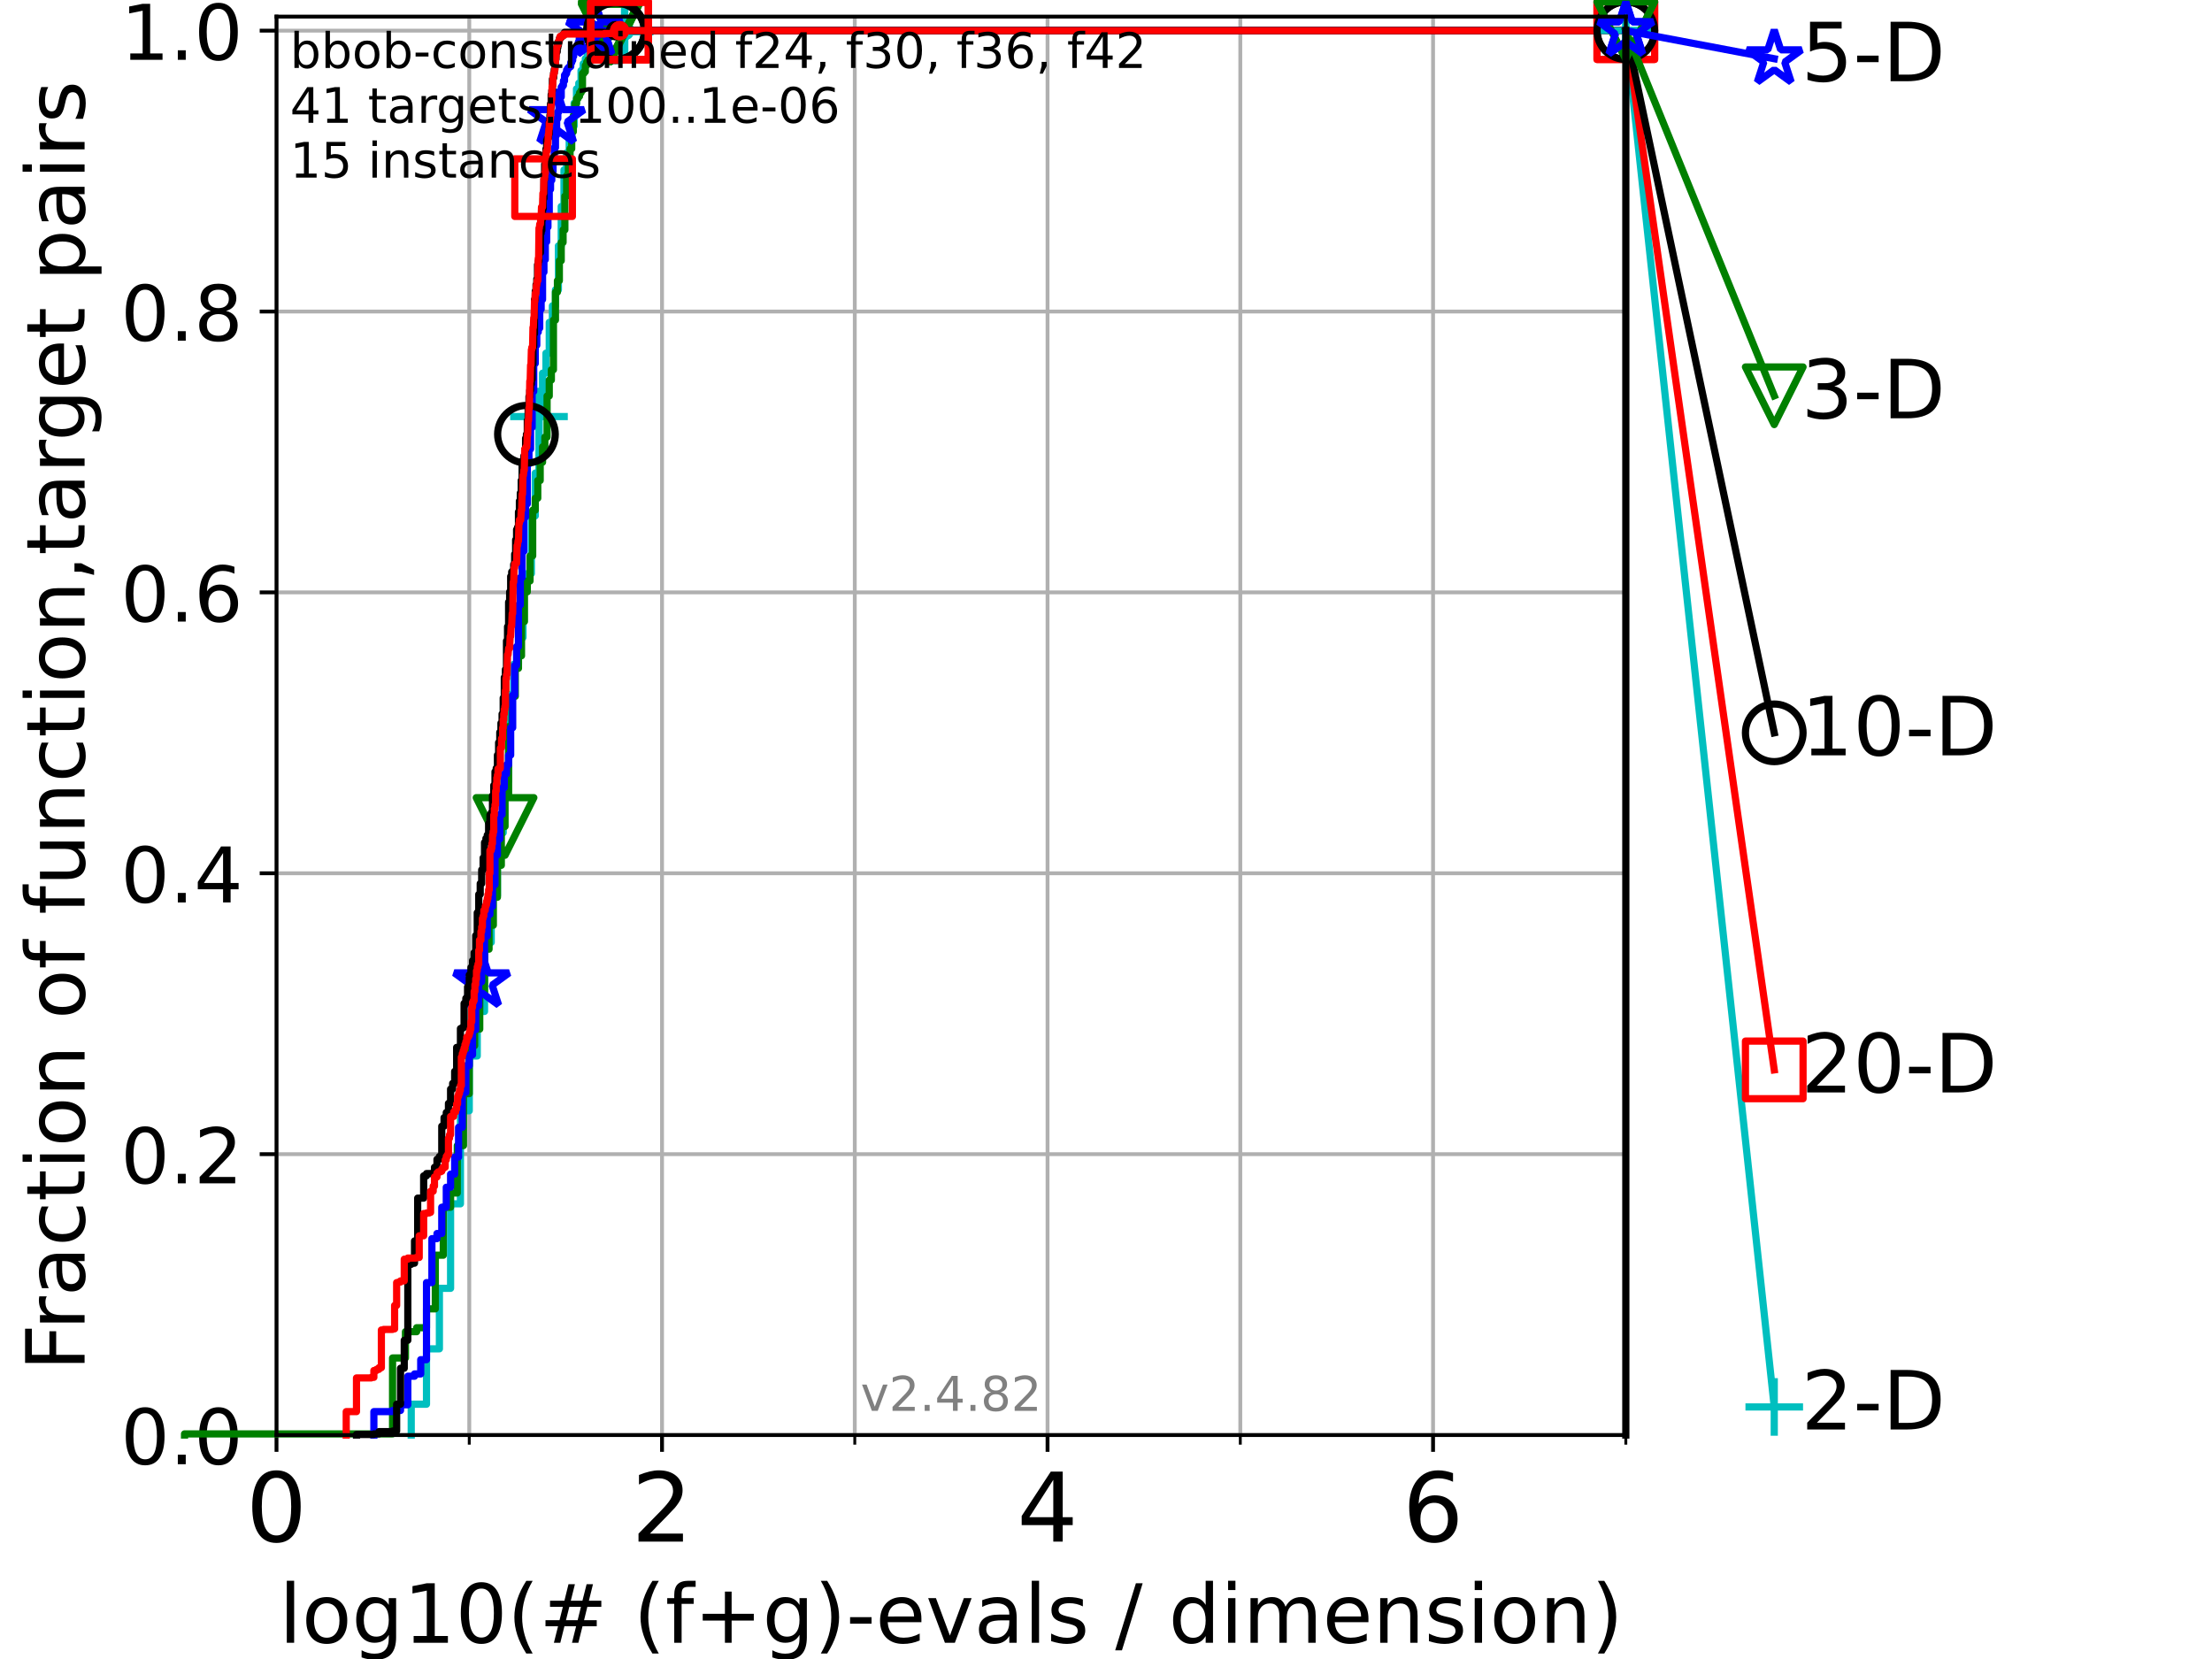 <?xml version="1.0" encoding="utf-8" standalone="no"?>
<!DOCTYPE svg PUBLIC "-//W3C//DTD SVG 1.1//EN"
  "http://www.w3.org/Graphics/SVG/1.1/DTD/svg11.dtd">
<!-- Created with matplotlib (https://matplotlib.org/) -->
<svg height="345.6pt" version="1.1" viewBox="0 0 460.8 345.6" width="460.8pt" xmlns="http://www.w3.org/2000/svg" xmlns:xlink="http://www.w3.org/1999/xlink">
 <defs>
  <style type="text/css">*{stroke-linecap:butt;stroke-linejoin:round;}</style>
 </defs>
 <g id="figure_1">
  <g id="patch_1">
   <path d="M 0 345.6 
L 460.8 345.6 
L 460.8 0 
L 0 0 
z
" style="fill:#ffffff;"/>
  </g>
  <g id="axes_1">
   <g id="patch_2">
    <path d="M 57.6 298.944 
L 338.688 298.944 
L 338.688 3.456 
L 57.6 3.456 
z
" style="fill:#ffffff;"/>
   </g>
   <g id="matplotlib.axis_1">
    <g id="xtick_1">
     <g id="line2d_1">
      <path clip-path="url(#p8188554f35)" d="M 57.6 298.944 
L 57.6 3.456 
" style="fill:none;stroke:#b0b0b0;stroke-linecap:square;stroke-width:0.8;"/>
     </g>
     <g id="line2d_2">
      <defs>
       <path d="M 0 0 
L 0 3.5 
" id="m5e7d196feb" style="stroke:#000000;stroke-width:0.8;"/>
      </defs>
      <g>
       <use style="stroke:#000000;stroke-width:0.8;" x="57.6" xlink:href="#m5e7d196feb" y="298.944"/>
      </g>
     </g>
     <g id="text_1">
      <!-- 0 -->
      <g transform="translate(51.237 321.141)scale(0.2 -0.2)">
       <defs>
        <path d="M 31.781 66.406 
Q 24.172 66.406 20.328 58.906 
Q 16.5 51.422 16.5 36.375 
Q 16.5 21.391 20.328 13.891 
Q 24.172 6.391 31.781 6.391 
Q 39.453 6.391 43.281 13.891 
Q 47.125 21.391 47.125 36.375 
Q 47.125 51.422 43.281 58.906 
Q 39.453 66.406 31.781 66.406 
z
M 31.781 74.219 
Q 44.047 74.219 50.516 64.516 
Q 56.984 54.828 56.984 36.375 
Q 56.984 17.969 50.516 8.266 
Q 44.047 -1.422 31.781 -1.422 
Q 19.531 -1.422 13.062 8.266 
Q 6.594 17.969 6.594 36.375 
Q 6.594 54.828 13.062 64.516 
Q 19.531 74.219 31.781 74.219 
z
" id="DejaVuSans-48"/>
       </defs>
       <use xlink:href="#DejaVuSans-48"/>
      </g>
     </g>
    </g>
    <g id="xtick_2">
     <g id="line2d_3">
      <path clip-path="url(#p8188554f35)" d="M 137.911 298.944 
L 137.911 3.456 
" style="fill:none;stroke:#b0b0b0;stroke-linecap:square;stroke-width:0.8;"/>
     </g>
     <g id="line2d_4">
      <g>
       <use style="stroke:#000000;stroke-width:0.8;" x="137.911" xlink:href="#m5e7d196feb" y="298.944"/>
      </g>
     </g>
     <g id="text_2">
      <!-- 2 -->
      <g transform="translate(131.548 321.141)scale(0.2 -0.2)">
       <defs>
        <path d="M 19.188 8.297 
L 53.609 8.297 
L 53.609 0 
L 7.328 0 
L 7.328 8.297 
Q 12.938 14.109 22.625 23.891 
Q 32.328 33.688 34.812 36.531 
Q 39.547 41.844 41.422 45.531 
Q 43.312 49.219 43.312 52.781 
Q 43.312 58.594 39.234 62.25 
Q 35.156 65.922 28.609 65.922 
Q 23.969 65.922 18.812 64.312 
Q 13.672 62.703 7.812 59.422 
L 7.812 69.391 
Q 13.766 71.781 18.938 73 
Q 24.125 74.219 28.422 74.219 
Q 39.75 74.219 46.484 68.547 
Q 53.219 62.891 53.219 53.422 
Q 53.219 48.922 51.531 44.891 
Q 49.859 40.875 45.406 35.406 
Q 44.188 33.984 37.641 27.219 
Q 31.109 20.453 19.188 8.297 
z
" id="DejaVuSans-50"/>
       </defs>
       <use xlink:href="#DejaVuSans-50"/>
      </g>
     </g>
    </g>
    <g id="xtick_3">
     <g id="line2d_5">
      <path clip-path="url(#p8188554f35)" d="M 218.222 298.944 
L 218.222 3.456 
" style="fill:none;stroke:#b0b0b0;stroke-linecap:square;stroke-width:0.8;"/>
     </g>
     <g id="line2d_6">
      <g>
       <use style="stroke:#000000;stroke-width:0.8;" x="218.222" xlink:href="#m5e7d196feb" y="298.944"/>
      </g>
     </g>
     <g id="text_3">
      <!-- 4 -->
      <g transform="translate(211.859 321.141)scale(0.2 -0.2)">
       <defs>
        <path d="M 37.797 64.312 
L 12.891 25.391 
L 37.797 25.391 
z
M 35.203 72.906 
L 47.609 72.906 
L 47.609 25.391 
L 58.016 25.391 
L 58.016 17.188 
L 47.609 17.188 
L 47.609 0 
L 37.797 0 
L 37.797 17.188 
L 4.891 17.188 
L 4.891 26.703 
z
" id="DejaVuSans-52"/>
       </defs>
       <use xlink:href="#DejaVuSans-52"/>
      </g>
     </g>
    </g>
    <g id="xtick_4">
     <g id="line2d_7">
      <path clip-path="url(#p8188554f35)" d="M 298.533 298.944 
L 298.533 3.456 
" style="fill:none;stroke:#b0b0b0;stroke-linecap:square;stroke-width:0.8;"/>
     </g>
     <g id="line2d_8">
      <g>
       <use style="stroke:#000000;stroke-width:0.8;" x="298.533" xlink:href="#m5e7d196feb" y="298.944"/>
      </g>
     </g>
     <g id="text_4">
      <!-- 6 -->
      <g transform="translate(292.17 321.141)scale(0.2 -0.2)">
       <defs>
        <path d="M 33.016 40.375 
Q 26.375 40.375 22.484 35.828 
Q 18.609 31.297 18.609 23.391 
Q 18.609 15.531 22.484 10.953 
Q 26.375 6.391 33.016 6.391 
Q 39.656 6.391 43.531 10.953 
Q 47.406 15.531 47.406 23.391 
Q 47.406 31.297 43.531 35.828 
Q 39.656 40.375 33.016 40.375 
z
M 52.594 71.297 
L 52.594 62.312 
Q 48.875 64.062 45.094 64.984 
Q 41.312 65.922 37.594 65.922 
Q 27.828 65.922 22.672 59.328 
Q 17.531 52.734 16.797 39.406 
Q 19.672 43.656 24.016 45.922 
Q 28.375 48.188 33.594 48.188 
Q 44.578 48.188 50.953 41.516 
Q 57.328 34.859 57.328 23.391 
Q 57.328 12.156 50.688 5.359 
Q 44.047 -1.422 33.016 -1.422 
Q 20.359 -1.422 13.672 8.266 
Q 6.984 17.969 6.984 36.375 
Q 6.984 53.656 15.188 63.938 
Q 23.391 74.219 37.203 74.219 
Q 40.922 74.219 44.703 73.484 
Q 48.484 72.75 52.594 71.297 
z
" id="DejaVuSans-54"/>
       </defs>
       <use xlink:href="#DejaVuSans-54"/>
      </g>
     </g>
    </g>
    <g id="xtick_5">
     <g id="line2d_9">
      <path clip-path="url(#p8188554f35)" d="M 97.755 298.944 
L 97.755 3.456 
" style="fill:none;stroke:#b0b0b0;stroke-linecap:square;stroke-width:0.8;"/>
     </g>
     <g id="line2d_10">
      <defs>
       <path d="M 0 0 
L 0 2 
" id="mf954307fc8" style="stroke:#000000;stroke-width:0.6;"/>
      </defs>
      <g>
       <use style="stroke:#000000;stroke-width:0.6;" x="97.755" xlink:href="#mf954307fc8" y="298.944"/>
      </g>
     </g>
    </g>
    <g id="xtick_6">
     <g id="line2d_11">
      <path clip-path="url(#p8188554f35)" d="M 178.066 298.944 
L 178.066 3.456 
" style="fill:none;stroke:#b0b0b0;stroke-linecap:square;stroke-width:0.8;"/>
     </g>
     <g id="line2d_12">
      <g>
       <use style="stroke:#000000;stroke-width:0.6;" x="178.066" xlink:href="#mf954307fc8" y="298.944"/>
      </g>
     </g>
    </g>
    <g id="xtick_7">
     <g id="line2d_13">
      <path clip-path="url(#p8188554f35)" d="M 258.377 298.944 
L 258.377 3.456 
" style="fill:none;stroke:#b0b0b0;stroke-linecap:square;stroke-width:0.8;"/>
     </g>
     <g id="line2d_14">
      <g>
       <use style="stroke:#000000;stroke-width:0.6;" x="258.377" xlink:href="#mf954307fc8" y="298.944"/>
      </g>
     </g>
    </g>
    <g id="xtick_8">
     <g id="line2d_15">
      <path clip-path="url(#p8188554f35)" d="M 338.688 298.944 
L 338.688 3.456 
" style="fill:none;stroke:#b0b0b0;stroke-linecap:square;stroke-width:0.8;"/>
     </g>
     <g id="line2d_16">
      <g>
       <use style="stroke:#000000;stroke-width:0.6;" x="338.688" xlink:href="#mf954307fc8" y="298.944"/>
      </g>
     </g>
    </g>
    <g id="text_5">
     <!-- log10(# (f+g)-evals / dimension) -->
     <g transform="translate(58.145 342.218)scale(0.17 -0.17)">
      <defs>
       <path d="M 9.422 75.984 
L 18.406 75.984 
L 18.406 0 
L 9.422 0 
z
" id="DejaVuSans-108"/>
       <path d="M 30.609 48.391 
Q 23.391 48.391 19.188 42.75 
Q 14.984 37.109 14.984 27.297 
Q 14.984 17.484 19.156 11.844 
Q 23.344 6.203 30.609 6.203 
Q 37.797 6.203 41.984 11.859 
Q 46.188 17.531 46.188 27.297 
Q 46.188 37.016 41.984 42.703 
Q 37.797 48.391 30.609 48.391 
z
M 30.609 56 
Q 42.328 56 49.016 48.375 
Q 55.719 40.766 55.719 27.297 
Q 55.719 13.875 49.016 6.219 
Q 42.328 -1.422 30.609 -1.422 
Q 18.844 -1.422 12.172 6.219 
Q 5.516 13.875 5.516 27.297 
Q 5.516 40.766 12.172 48.375 
Q 18.844 56 30.609 56 
z
" id="DejaVuSans-111"/>
       <path d="M 45.406 27.984 
Q 45.406 37.75 41.375 43.109 
Q 37.359 48.484 30.078 48.484 
Q 22.859 48.484 18.828 43.109 
Q 14.797 37.75 14.797 27.984 
Q 14.797 18.266 18.828 12.891 
Q 22.859 7.516 30.078 7.516 
Q 37.359 7.516 41.375 12.891 
Q 45.406 18.266 45.406 27.984 
z
M 54.391 6.781 
Q 54.391 -7.172 48.188 -13.984 
Q 42 -20.797 29.203 -20.797 
Q 24.469 -20.797 20.266 -20.094 
Q 16.062 -19.391 12.109 -17.922 
L 12.109 -9.188 
Q 16.062 -11.328 19.922 -12.344 
Q 23.781 -13.375 27.781 -13.375 
Q 36.625 -13.375 41.016 -8.766 
Q 45.406 -4.156 45.406 5.172 
L 45.406 9.625 
Q 42.625 4.781 38.281 2.391 
Q 33.938 0 27.875 0 
Q 17.828 0 11.672 7.656 
Q 5.516 15.328 5.516 27.984 
Q 5.516 40.672 11.672 48.328 
Q 17.828 56 27.875 56 
Q 33.938 56 38.281 53.609 
Q 42.625 51.219 45.406 46.391 
L 45.406 54.688 
L 54.391 54.688 
z
" id="DejaVuSans-103"/>
       <path d="M 12.406 8.297 
L 28.516 8.297 
L 28.516 63.922 
L 10.984 60.406 
L 10.984 69.391 
L 28.422 72.906 
L 38.281 72.906 
L 38.281 8.297 
L 54.391 8.297 
L 54.391 0 
L 12.406 0 
z
" id="DejaVuSans-49"/>
       <path d="M 31 75.875 
Q 24.469 64.656 21.281 53.656 
Q 18.109 42.672 18.109 31.391 
Q 18.109 20.125 21.312 9.062 
Q 24.516 -2 31 -13.188 
L 23.188 -13.188 
Q 15.875 -1.703 12.234 9.375 
Q 8.594 20.453 8.594 31.391 
Q 8.594 42.281 12.203 53.312 
Q 15.828 64.359 23.188 75.875 
z
" id="DejaVuSans-40"/>
       <path d="M 51.125 44 
L 36.922 44 
L 32.812 27.688 
L 47.125 27.688 
z
M 43.797 71.781 
L 38.719 51.516 
L 52.984 51.516 
L 58.109 71.781 
L 65.922 71.781 
L 60.891 51.516 
L 76.125 51.516 
L 76.125 44 
L 58.984 44 
L 54.984 27.688 
L 70.516 27.688 
L 70.516 20.219 
L 53.078 20.219 
L 48 0 
L 40.188 0 
L 45.219 20.219 
L 30.906 20.219 
L 25.875 0 
L 18.016 0 
L 23.094 20.219 
L 7.719 20.219 
L 7.719 27.688 
L 24.906 27.688 
L 29 44 
L 13.281 44 
L 13.281 51.516 
L 30.906 51.516 
L 35.891 71.781 
z
" id="DejaVuSans-35"/>
       <path id="DejaVuSans-32"/>
       <path d="M 37.109 75.984 
L 37.109 68.5 
L 28.516 68.5 
Q 23.688 68.5 21.797 66.547 
Q 19.922 64.594 19.922 59.516 
L 19.922 54.688 
L 34.719 54.688 
L 34.719 47.703 
L 19.922 47.703 
L 19.922 0 
L 10.891 0 
L 10.891 47.703 
L 2.297 47.703 
L 2.297 54.688 
L 10.891 54.688 
L 10.891 58.5 
Q 10.891 67.625 15.141 71.797 
Q 19.391 75.984 28.609 75.984 
z
" id="DejaVuSans-102"/>
       <path d="M 46 62.703 
L 46 35.5 
L 73.188 35.5 
L 73.188 27.203 
L 46 27.203 
L 46 0 
L 37.797 0 
L 37.797 27.203 
L 10.594 27.203 
L 10.594 35.5 
L 37.797 35.5 
L 37.797 62.703 
z
" id="DejaVuSans-43"/>
       <path d="M 8.016 75.875 
L 15.828 75.875 
Q 23.141 64.359 26.781 53.312 
Q 30.422 42.281 30.422 31.391 
Q 30.422 20.453 26.781 9.375 
Q 23.141 -1.703 15.828 -13.188 
L 8.016 -13.188 
Q 14.5 -2 17.703 9.062 
Q 20.906 20.125 20.906 31.391 
Q 20.906 42.672 17.703 53.656 
Q 14.5 64.656 8.016 75.875 
z
" id="DejaVuSans-41"/>
       <path d="M 4.891 31.391 
L 31.203 31.391 
L 31.203 23.391 
L 4.891 23.391 
z
" id="DejaVuSans-45"/>
       <path d="M 56.203 29.594 
L 56.203 25.203 
L 14.891 25.203 
Q 15.484 15.922 20.484 11.062 
Q 25.484 6.203 34.422 6.203 
Q 39.594 6.203 44.453 7.469 
Q 49.312 8.734 54.109 11.281 
L 54.109 2.781 
Q 49.266 0.734 44.188 -0.344 
Q 39.109 -1.422 33.891 -1.422 
Q 20.797 -1.422 13.156 6.188 
Q 5.516 13.812 5.516 26.812 
Q 5.516 40.234 12.766 48.109 
Q 20.016 56 32.328 56 
Q 43.359 56 49.781 48.891 
Q 56.203 41.797 56.203 29.594 
z
M 47.219 32.234 
Q 47.125 39.594 43.094 43.984 
Q 39.062 48.391 32.422 48.391 
Q 24.906 48.391 20.391 44.141 
Q 15.875 39.891 15.188 32.172 
z
" id="DejaVuSans-101"/>
       <path d="M 2.984 54.688 
L 12.5 54.688 
L 29.594 8.797 
L 46.688 54.688 
L 56.203 54.688 
L 35.688 0 
L 23.484 0 
z
" id="DejaVuSans-118"/>
       <path d="M 34.281 27.484 
Q 23.391 27.484 19.188 25 
Q 14.984 22.516 14.984 16.5 
Q 14.984 11.719 18.141 8.906 
Q 21.297 6.109 26.703 6.109 
Q 34.188 6.109 38.703 11.406 
Q 43.219 16.703 43.219 25.484 
L 43.219 27.484 
z
M 52.203 31.203 
L 52.203 0 
L 43.219 0 
L 43.219 8.297 
Q 40.141 3.328 35.547 0.953 
Q 30.953 -1.422 24.312 -1.422 
Q 15.922 -1.422 10.953 3.297 
Q 6 8.016 6 15.922 
Q 6 25.141 12.172 29.828 
Q 18.359 34.516 30.609 34.516 
L 43.219 34.516 
L 43.219 35.406 
Q 43.219 41.609 39.141 45 
Q 35.062 48.391 27.688 48.391 
Q 23 48.391 18.547 47.266 
Q 14.109 46.141 10.016 43.891 
L 10.016 52.203 
Q 14.938 54.109 19.578 55.047 
Q 24.219 56 28.609 56 
Q 40.484 56 46.344 49.844 
Q 52.203 43.703 52.203 31.203 
z
" id="DejaVuSans-97"/>
       <path d="M 44.281 53.078 
L 44.281 44.578 
Q 40.484 46.531 36.375 47.5 
Q 32.281 48.484 27.875 48.484 
Q 21.188 48.484 17.844 46.438 
Q 14.5 44.391 14.5 40.281 
Q 14.5 37.156 16.891 35.375 
Q 19.281 33.594 26.516 31.984 
L 29.594 31.297 
Q 39.156 29.25 43.188 25.516 
Q 47.219 21.781 47.219 15.094 
Q 47.219 7.469 41.188 3.016 
Q 35.156 -1.422 24.609 -1.422 
Q 20.219 -1.422 15.453 -0.562 
Q 10.688 0.297 5.422 2 
L 5.422 11.281 
Q 10.406 8.688 15.234 7.391 
Q 20.062 6.109 24.812 6.109 
Q 31.156 6.109 34.562 8.281 
Q 37.984 10.453 37.984 14.406 
Q 37.984 18.062 35.516 20.016 
Q 33.062 21.969 24.703 23.781 
L 21.578 24.516 
Q 13.234 26.266 9.516 29.906 
Q 5.812 33.547 5.812 39.891 
Q 5.812 47.609 11.281 51.797 
Q 16.75 56 26.812 56 
Q 31.781 56 36.172 55.266 
Q 40.578 54.547 44.281 53.078 
z
" id="DejaVuSans-115"/>
       <path d="M 25.391 72.906 
L 33.688 72.906 
L 8.297 -9.281 
L 0 -9.281 
z
" id="DejaVuSans-47"/>
       <path d="M 45.406 46.391 
L 45.406 75.984 
L 54.391 75.984 
L 54.391 0 
L 45.406 0 
L 45.406 8.203 
Q 42.578 3.328 38.25 0.953 
Q 33.938 -1.422 27.875 -1.422 
Q 17.969 -1.422 11.734 6.484 
Q 5.516 14.406 5.516 27.297 
Q 5.516 40.188 11.734 48.094 
Q 17.969 56 27.875 56 
Q 33.938 56 38.25 53.625 
Q 42.578 51.266 45.406 46.391 
z
M 14.797 27.297 
Q 14.797 17.391 18.875 11.75 
Q 22.953 6.109 30.078 6.109 
Q 37.203 6.109 41.297 11.75 
Q 45.406 17.391 45.406 27.297 
Q 45.406 37.203 41.297 42.844 
Q 37.203 48.484 30.078 48.484 
Q 22.953 48.484 18.875 42.844 
Q 14.797 37.203 14.797 27.297 
z
" id="DejaVuSans-100"/>
       <path d="M 9.422 54.688 
L 18.406 54.688 
L 18.406 0 
L 9.422 0 
z
M 9.422 75.984 
L 18.406 75.984 
L 18.406 64.594 
L 9.422 64.594 
z
" id="DejaVuSans-105"/>
       <path d="M 52 44.188 
Q 55.375 50.25 60.062 53.125 
Q 64.75 56 71.094 56 
Q 79.641 56 84.281 50.016 
Q 88.922 44.047 88.922 33.016 
L 88.922 0 
L 79.891 0 
L 79.891 32.719 
Q 79.891 40.578 77.094 44.375 
Q 74.312 48.188 68.609 48.188 
Q 61.625 48.188 57.562 43.547 
Q 53.516 38.922 53.516 30.906 
L 53.516 0 
L 44.484 0 
L 44.484 32.719 
Q 44.484 40.625 41.703 44.406 
Q 38.922 48.188 33.109 48.188 
Q 26.219 48.188 22.156 43.531 
Q 18.109 38.875 18.109 30.906 
L 18.109 0 
L 9.078 0 
L 9.078 54.688 
L 18.109 54.688 
L 18.109 46.188 
Q 21.188 51.219 25.484 53.609 
Q 29.781 56 35.688 56 
Q 41.656 56 45.828 52.969 
Q 50 49.953 52 44.188 
z
" id="DejaVuSans-109"/>
       <path d="M 54.891 33.016 
L 54.891 0 
L 45.906 0 
L 45.906 32.719 
Q 45.906 40.484 42.875 44.328 
Q 39.844 48.188 33.797 48.188 
Q 26.516 48.188 22.312 43.547 
Q 18.109 38.922 18.109 30.906 
L 18.109 0 
L 9.078 0 
L 9.078 54.688 
L 18.109 54.688 
L 18.109 46.188 
Q 21.344 51.125 25.703 53.562 
Q 30.078 56 35.797 56 
Q 45.219 56 50.047 50.172 
Q 54.891 44.344 54.891 33.016 
z
" id="DejaVuSans-110"/>
      </defs>
      <use xlink:href="#DejaVuSans-108"/>
      <use x="27.783" xlink:href="#DejaVuSans-111"/>
      <use x="88.965" xlink:href="#DejaVuSans-103"/>
      <use x="152.441" xlink:href="#DejaVuSans-49"/>
      <use x="216.064" xlink:href="#DejaVuSans-48"/>
      <use x="279.688" xlink:href="#DejaVuSans-40"/>
      <use x="318.701" xlink:href="#DejaVuSans-35"/>
      <use x="402.49" xlink:href="#DejaVuSans-32"/>
      <use x="434.277" xlink:href="#DejaVuSans-40"/>
      <use x="473.291" xlink:href="#DejaVuSans-102"/>
      <use x="508.496" xlink:href="#DejaVuSans-43"/>
      <use x="592.285" xlink:href="#DejaVuSans-103"/>
      <use x="655.762" xlink:href="#DejaVuSans-41"/>
      <use x="694.775" xlink:href="#DejaVuSans-45"/>
      <use x="730.859" xlink:href="#DejaVuSans-101"/>
      <use x="792.383" xlink:href="#DejaVuSans-118"/>
      <use x="851.562" xlink:href="#DejaVuSans-97"/>
      <use x="912.842" xlink:href="#DejaVuSans-108"/>
      <use x="940.625" xlink:href="#DejaVuSans-115"/>
      <use x="992.725" xlink:href="#DejaVuSans-32"/>
      <use x="1024.512" xlink:href="#DejaVuSans-47"/>
      <use x="1058.203" xlink:href="#DejaVuSans-32"/>
      <use x="1089.99" xlink:href="#DejaVuSans-100"/>
      <use x="1153.467" xlink:href="#DejaVuSans-105"/>
      <use x="1181.25" xlink:href="#DejaVuSans-109"/>
      <use x="1278.662" xlink:href="#DejaVuSans-101"/>
      <use x="1340.186" xlink:href="#DejaVuSans-110"/>
      <use x="1403.564" xlink:href="#DejaVuSans-115"/>
      <use x="1455.664" xlink:href="#DejaVuSans-105"/>
      <use x="1483.447" xlink:href="#DejaVuSans-111"/>
      <use x="1544.629" xlink:href="#DejaVuSans-110"/>
      <use x="1608.008" xlink:href="#DejaVuSans-41"/>
     </g>
    </g>
   </g>
   <g id="matplotlib.axis_2">
    <g id="ytick_1">
     <g id="line2d_17">
      <path clip-path="url(#p8188554f35)" d="M 57.6 298.944 
L 338.688 298.944 
" style="fill:none;stroke:#b0b0b0;stroke-linecap:square;stroke-width:0.8;"/>
     </g>
     <g id="line2d_18">
      <defs>
       <path d="M 0 0 
L -3.5 0 
" id="me1474cb671" style="stroke:#000000;stroke-width:0.8;"/>
      </defs>
      <g>
       <use style="stroke:#000000;stroke-width:0.8;" x="57.6" xlink:href="#me1474cb671" y="298.944"/>
      </g>
     </g>
     <g id="text_6">
      <!-- 0.0 -->
      <g transform="translate(25.155 305.023)scale(0.16 -0.16)">
       <defs>
        <path d="M 10.688 12.406 
L 21 12.406 
L 21 0 
L 10.688 0 
z
" id="DejaVuSans-46"/>
       </defs>
       <use xlink:href="#DejaVuSans-48"/>
       <use x="63.623" xlink:href="#DejaVuSans-46"/>
       <use x="95.41" xlink:href="#DejaVuSans-48"/>
      </g>
     </g>
    </g>
    <g id="ytick_2">
     <g id="line2d_19">
      <path clip-path="url(#p8188554f35)" d="M 57.6 240.432 
L 338.688 240.432 
" style="fill:none;stroke:#b0b0b0;stroke-linecap:square;stroke-width:0.8;"/>
     </g>
     <g id="line2d_20">
      <g>
       <use style="stroke:#000000;stroke-width:0.8;" x="57.6" xlink:href="#me1474cb671" y="240.432"/>
      </g>
     </g>
     <g id="text_7">
      <!-- 0.2 -->
      <g transform="translate(25.155 246.51)scale(0.16 -0.16)">
       <use xlink:href="#DejaVuSans-48"/>
       <use x="63.623" xlink:href="#DejaVuSans-46"/>
       <use x="95.41" xlink:href="#DejaVuSans-50"/>
      </g>
     </g>
    </g>
    <g id="ytick_3">
     <g id="line2d_21">
      <path clip-path="url(#p8188554f35)" d="M 57.6 181.919 
L 338.688 181.919 
" style="fill:none;stroke:#b0b0b0;stroke-linecap:square;stroke-width:0.8;"/>
     </g>
     <g id="line2d_22">
      <g>
       <use style="stroke:#000000;stroke-width:0.8;" x="57.6" xlink:href="#me1474cb671" y="181.919"/>
      </g>
     </g>
     <g id="text_8">
      <!-- 0.4 -->
      <g transform="translate(25.155 187.998)scale(0.16 -0.16)">
       <use xlink:href="#DejaVuSans-48"/>
       <use x="63.623" xlink:href="#DejaVuSans-46"/>
       <use x="95.41" xlink:href="#DejaVuSans-52"/>
      </g>
     </g>
    </g>
    <g id="ytick_4">
     <g id="line2d_23">
      <path clip-path="url(#p8188554f35)" d="M 57.6 123.407 
L 338.688 123.407 
" style="fill:none;stroke:#b0b0b0;stroke-linecap:square;stroke-width:0.8;"/>
     </g>
     <g id="line2d_24">
      <g>
       <use style="stroke:#000000;stroke-width:0.8;" x="57.6" xlink:href="#me1474cb671" y="123.407"/>
      </g>
     </g>
     <g id="text_9">
      <!-- 0.6 -->
      <g transform="translate(25.155 129.485)scale(0.16 -0.16)">
       <use xlink:href="#DejaVuSans-48"/>
       <use x="63.623" xlink:href="#DejaVuSans-46"/>
       <use x="95.41" xlink:href="#DejaVuSans-54"/>
      </g>
     </g>
    </g>
    <g id="ytick_5">
     <g id="line2d_25">
      <path clip-path="url(#p8188554f35)" d="M 57.6 64.894 
L 338.688 64.894 
" style="fill:none;stroke:#b0b0b0;stroke-linecap:square;stroke-width:0.8;"/>
     </g>
     <g id="line2d_26">
      <g>
       <use style="stroke:#000000;stroke-width:0.8;" x="57.6" xlink:href="#me1474cb671" y="64.894"/>
      </g>
     </g>
     <g id="text_10">
      <!-- 0.8 -->
      <g transform="translate(25.155 70.973)scale(0.16 -0.16)">
       <defs>
        <path d="M 31.781 34.625 
Q 24.75 34.625 20.719 30.859 
Q 16.703 27.094 16.703 20.516 
Q 16.703 13.922 20.719 10.156 
Q 24.75 6.391 31.781 6.391 
Q 38.812 6.391 42.859 10.172 
Q 46.922 13.969 46.922 20.516 
Q 46.922 27.094 42.891 30.859 
Q 38.875 34.625 31.781 34.625 
z
M 21.922 38.812 
Q 15.578 40.375 12.031 44.719 
Q 8.5 49.078 8.5 55.328 
Q 8.5 64.062 14.719 69.141 
Q 20.953 74.219 31.781 74.219 
Q 42.672 74.219 48.875 69.141 
Q 55.078 64.062 55.078 55.328 
Q 55.078 49.078 51.531 44.719 
Q 48 40.375 41.703 38.812 
Q 48.828 37.156 52.797 32.312 
Q 56.781 27.484 56.781 20.516 
Q 56.781 9.906 50.312 4.234 
Q 43.844 -1.422 31.781 -1.422 
Q 19.734 -1.422 13.25 4.234 
Q 6.781 9.906 6.781 20.516 
Q 6.781 27.484 10.781 32.312 
Q 14.797 37.156 21.922 38.812 
z
M 18.312 54.391 
Q 18.312 48.734 21.844 45.562 
Q 25.391 42.391 31.781 42.391 
Q 38.141 42.391 41.719 45.562 
Q 45.312 48.734 45.312 54.391 
Q 45.312 60.062 41.719 63.234 
Q 38.141 66.406 31.781 66.406 
Q 25.391 66.406 21.844 63.234 
Q 18.312 60.062 18.312 54.391 
z
" id="DejaVuSans-56"/>
       </defs>
       <use xlink:href="#DejaVuSans-48"/>
       <use x="63.623" xlink:href="#DejaVuSans-46"/>
       <use x="95.41" xlink:href="#DejaVuSans-56"/>
      </g>
     </g>
    </g>
    <g id="ytick_6">
     <g id="line2d_27">
      <path clip-path="url(#p8188554f35)" d="M 57.6 6.382 
L 338.688 6.382 
" style="fill:none;stroke:#b0b0b0;stroke-linecap:square;stroke-width:0.8;"/>
     </g>
     <g id="line2d_28">
      <g>
       <use style="stroke:#000000;stroke-width:0.8;" x="57.6" xlink:href="#me1474cb671" y="6.382"/>
      </g>
     </g>
     <g id="text_11">
      <!-- 1.0 -->
      <g transform="translate(25.155 12.46)scale(0.16 -0.16)">
       <use xlink:href="#DejaVuSans-49"/>
       <use x="63.623" xlink:href="#DejaVuSans-46"/>
       <use x="95.41" xlink:href="#DejaVuSans-48"/>
      </g>
     </g>
    </g>
    <g id="text_12">
     <!-- Fraction of function,target pairs -->
     <g transform="translate(17.62 285.585)rotate(-90)scale(0.17 -0.17)">
      <defs>
       <path d="M 9.812 72.906 
L 51.703 72.906 
L 51.703 64.594 
L 19.672 64.594 
L 19.672 43.109 
L 48.578 43.109 
L 48.578 34.812 
L 19.672 34.812 
L 19.672 0 
L 9.812 0 
z
" id="DejaVuSans-70"/>
       <path d="M 41.109 46.297 
Q 39.594 47.172 37.812 47.578 
Q 36.031 48 33.891 48 
Q 26.266 48 22.188 43.047 
Q 18.109 38.094 18.109 28.812 
L 18.109 0 
L 9.078 0 
L 9.078 54.688 
L 18.109 54.688 
L 18.109 46.188 
Q 20.953 51.172 25.484 53.578 
Q 30.031 56 36.531 56 
Q 37.453 56 38.578 55.875 
Q 39.703 55.766 41.062 55.516 
z
" id="DejaVuSans-114"/>
       <path d="M 48.781 52.594 
L 48.781 44.188 
Q 44.969 46.297 41.141 47.344 
Q 37.312 48.391 33.406 48.391 
Q 24.656 48.391 19.812 42.844 
Q 14.984 37.312 14.984 27.297 
Q 14.984 17.281 19.812 11.734 
Q 24.656 6.203 33.406 6.203 
Q 37.312 6.203 41.141 7.25 
Q 44.969 8.297 48.781 10.406 
L 48.781 2.094 
Q 45.016 0.344 40.984 -0.531 
Q 36.969 -1.422 32.422 -1.422 
Q 20.062 -1.422 12.781 6.344 
Q 5.516 14.109 5.516 27.297 
Q 5.516 40.672 12.859 48.328 
Q 20.219 56 33.016 56 
Q 37.156 56 41.109 55.141 
Q 45.062 54.297 48.781 52.594 
z
" id="DejaVuSans-99"/>
       <path d="M 18.312 70.219 
L 18.312 54.688 
L 36.812 54.688 
L 36.812 47.703 
L 18.312 47.703 
L 18.312 18.016 
Q 18.312 11.328 20.141 9.422 
Q 21.969 7.516 27.594 7.516 
L 36.812 7.516 
L 36.812 0 
L 27.594 0 
Q 17.188 0 13.234 3.875 
Q 9.281 7.766 9.281 18.016 
L 9.281 47.703 
L 2.688 47.703 
L 2.688 54.688 
L 9.281 54.688 
L 9.281 70.219 
z
" id="DejaVuSans-116"/>
       <path d="M 8.5 21.578 
L 8.5 54.688 
L 17.484 54.688 
L 17.484 21.922 
Q 17.484 14.156 20.5 10.266 
Q 23.531 6.391 29.594 6.391 
Q 36.859 6.391 41.078 11.031 
Q 45.312 15.672 45.312 23.688 
L 45.312 54.688 
L 54.297 54.688 
L 54.297 0 
L 45.312 0 
L 45.312 8.406 
Q 42.047 3.422 37.719 1 
Q 33.406 -1.422 27.688 -1.422 
Q 18.266 -1.422 13.375 4.438 
Q 8.5 10.297 8.5 21.578 
z
M 31.109 56 
z
" id="DejaVuSans-117"/>
       <path d="M 11.719 12.406 
L 22.016 12.406 
L 22.016 4 
L 14.016 -11.625 
L 7.719 -11.625 
L 11.719 4 
z
" id="DejaVuSans-44"/>
       <path d="M 18.109 8.203 
L 18.109 -20.797 
L 9.078 -20.797 
L 9.078 54.688 
L 18.109 54.688 
L 18.109 46.391 
Q 20.953 51.266 25.266 53.625 
Q 29.594 56 35.594 56 
Q 45.562 56 51.781 48.094 
Q 58.016 40.188 58.016 27.297 
Q 58.016 14.406 51.781 6.484 
Q 45.562 -1.422 35.594 -1.422 
Q 29.594 -1.422 25.266 0.953 
Q 20.953 3.328 18.109 8.203 
z
M 48.688 27.297 
Q 48.688 37.203 44.609 42.844 
Q 40.531 48.484 33.406 48.484 
Q 26.266 48.484 22.188 42.844 
Q 18.109 37.203 18.109 27.297 
Q 18.109 17.391 22.188 11.75 
Q 26.266 6.109 33.406 6.109 
Q 40.531 6.109 44.609 11.75 
Q 48.688 17.391 48.688 27.297 
z
" id="DejaVuSans-112"/>
      </defs>
      <use xlink:href="#DejaVuSans-70"/>
      <use x="50.27" xlink:href="#DejaVuSans-114"/>
      <use x="91.383" xlink:href="#DejaVuSans-97"/>
      <use x="152.662" xlink:href="#DejaVuSans-99"/>
      <use x="207.643" xlink:href="#DejaVuSans-116"/>
      <use x="246.852" xlink:href="#DejaVuSans-105"/>
      <use x="274.635" xlink:href="#DejaVuSans-111"/>
      <use x="335.816" xlink:href="#DejaVuSans-110"/>
      <use x="399.195" xlink:href="#DejaVuSans-32"/>
      <use x="430.982" xlink:href="#DejaVuSans-111"/>
      <use x="492.164" xlink:href="#DejaVuSans-102"/>
      <use x="527.369" xlink:href="#DejaVuSans-32"/>
      <use x="559.156" xlink:href="#DejaVuSans-102"/>
      <use x="594.361" xlink:href="#DejaVuSans-117"/>
      <use x="657.74" xlink:href="#DejaVuSans-110"/>
      <use x="721.119" xlink:href="#DejaVuSans-99"/>
      <use x="776.1" xlink:href="#DejaVuSans-116"/>
      <use x="815.309" xlink:href="#DejaVuSans-105"/>
      <use x="843.092" xlink:href="#DejaVuSans-111"/>
      <use x="904.273" xlink:href="#DejaVuSans-110"/>
      <use x="967.652" xlink:href="#DejaVuSans-44"/>
      <use x="999.439" xlink:href="#DejaVuSans-116"/>
      <use x="1038.648" xlink:href="#DejaVuSans-97"/>
      <use x="1099.928" xlink:href="#DejaVuSans-114"/>
      <use x="1139.291" xlink:href="#DejaVuSans-103"/>
      <use x="1202.768" xlink:href="#DejaVuSans-101"/>
      <use x="1264.291" xlink:href="#DejaVuSans-116"/>
      <use x="1303.5" xlink:href="#DejaVuSans-32"/>
      <use x="1335.287" xlink:href="#DejaVuSans-112"/>
      <use x="1398.764" xlink:href="#DejaVuSans-97"/>
      <use x="1460.043" xlink:href="#DejaVuSans-105"/>
      <use x="1487.826" xlink:href="#DejaVuSans-114"/>
      <use x="1528.939" xlink:href="#DejaVuSans-115"/>
     </g>
    </g>
   </g>
   <g id="line2d_29">
    <defs>
     <path d="M 0 1.5 
C 0.398 1.5 0.779 1.342 1.061 1.061 
C 1.342 0.779 1.5 0.398 1.5 0 
C 1.5 -0.398 1.342 -0.779 1.061 -1.061 
C 0.779 -1.342 0.398 -1.5 0 -1.5 
C -0.398 -1.5 -0.779 -1.342 -1.061 -1.061 
C -1.342 -0.779 -1.5 -0.398 -1.5 0 
C -1.5 0.398 -1.342 0.779 -1.061 1.061 
C -0.779 1.342 -0.398 1.5 0 1.5 
z
" id="m0a840efd5a" style="stroke:#00bfbf;"/>
    </defs>
    <g>
     <use style="fill:#00bfbf;stroke:#00bfbf;" x="130.128" xlink:href="#m0a840efd5a" y="6.382"/>
     <use style="fill:#00bfbf;stroke:#00bfbf;" x="130.128" xlink:href="#m0a840efd5a" y="6.382"/>
    </g>
   </g>
   <g id="line2d_30">
    <path d="M 85.667 298.944 
L 85.667 292.522 
L 88.847 292.522 
L 88.847 280.986 
L 91.535 280.986 
L 91.535 268.38 
L 93.864 268.38 
L 93.864 250.778 
L 95.918 250.778 
L 95.918 231.393 
L 97.755 231.393 
L 97.755 219.976 
L 99.418 219.976 
L 99.418 210.7 
L 100.935 210.7 
L 100.935 196.309 
L 102.331 196.309 
L 102.331 186.557 
L 103.623 186.557 
L 103.623 173.475 
L 104.826 173.475 
L 104.826 162.653 
L 105.952 162.653 
L 105.952 144.695 
L 107.009 144.695 
L 107.009 138.391 
L 108.006 138.391 
L 108.006 132.802 
L 108.949 132.802 
L 108.949 122.574 
L 109.843 122.574 
L 109.843 119.482 
L 110.694 119.482 
L 110.694 107.47 
L 111.506 107.47 
L 111.506 98.551 
L 112.281 98.551 
L 112.281 86.777 
L 113.023 86.777 
L 113.023 77.738 
L 113.735 77.738 
L 113.735 73.576 
L 114.419 73.576 
L 114.419 67.154 
L 115.077 67.154 
L 115.077 63.705 
L 115.711 63.705 
L 115.711 60.375 
L 116.323 60.375 
L 116.323 51.217 
L 116.914 51.217 
L 116.914 43.011 
L 117.486 43.011 
L 117.486 35.4 
L 118.04 35.4 
L 118.04 31.832 
L 118.577 31.832 
L 118.577 28.978 
L 119.097 28.978 
L 119.097 26.243 
L 119.603 26.243 
L 119.603 21.485 
L 120.094 21.485 
L 120.094 18.512 
L 120.572 18.512 
L 120.572 17.323 
L 121.037 17.323 
L 121.037 14.707 
L 121.49 14.707 
L 121.49 13.279 
L 121.931 13.279 
L 121.931 12.209 
L 122.362 12.209 
L 122.362 10.425 
L 122.782 10.425 
L 122.782 9.355 
L 123.193 9.355 
L 123.193 8.641 
L 123.594 8.641 
L 123.594 8.284 
L 124.369 8.284 
L 124.369 7.452 
L 124.744 7.452 
L 124.744 7.214 
L 125.823 7.214 
L 125.823 6.738 
L 129.291 6.738 
L 129.291 6.619 
L 130.128 6.619 
L 130.128 6.382 
L 338.688 6.382 
" style="fill:none;stroke:#00bfbf;stroke-linecap:square;stroke-width:1.5;"/>
   </g>
   <g id="line2d_31">
    <defs>
     <path d="M -6 0 
L 6 0 
M 0 6 
L 0 -6 
" id="m8026228807" style="stroke:#00bfbf;stroke-width:1.5;"/>
    </defs>
    <g>
     <use style="fill-opacity:0;stroke:#00bfbf;stroke-width:1.5;" x="112.281" xlink:href="#m8026228807" y="86.777"/>
     <use style="fill-opacity:0;stroke:#00bfbf;stroke-width:1.5;" x="130.128" xlink:href="#m8026228807" y="6.619"/>
     <use style="fill-opacity:0;stroke:#00bfbf;stroke-width:1.5;" x="130.128" xlink:href="#m8026228807" y="6.382"/>
     <use style="fill-opacity:0;stroke:#00bfbf;stroke-width:1.5;" x="130.128" xlink:href="#m8026228807" y="6.382"/>
     <use style="fill-opacity:0;stroke:#00bfbf;stroke-width:1.5;" x="338.688" xlink:href="#m8026228807" y="6.382"/>
    </g>
   </g>
   <g id="line2d_32">
    <path style="fill:none;stroke:#00bfbf;stroke-linecap:square;stroke-width:1.5;"/>
    <g/>
   </g>
   <g id="line2d_33">
    <defs>
     <path d="M 0 1.5 
C 0.398 1.5 0.779 1.342 1.061 1.061 
C 1.342 0.779 1.5 0.398 1.5 0 
C 1.5 -0.398 1.342 -0.779 1.061 -1.061 
C 0.779 -1.342 0.398 -1.5 0 -1.5 
C -0.398 -1.5 -0.779 -1.342 -1.061 -1.061 
C -1.342 -0.779 -1.5 -0.398 -1.5 0 
C -1.5 0.398 -1.342 0.779 -1.061 1.061 
C -0.779 1.342 -0.398 1.5 0 1.5 
z
" id="m9e880e9f5b" style="stroke:#008000;"/>
    </defs>
    <g>
     <use style="fill:#008000;stroke:#008000;" x="127.165" xlink:href="#m9e880e9f5b" y="6.382"/>
     <use style="fill:#008000;stroke:#008000;" x="127.165" xlink:href="#m9e880e9f5b" y="6.382"/>
    </g>
   </g>
   <g id="line2d_34">
    <path d="M 38.441 298.944 
L 38.441 298.706 
L 81.776 298.706 
L 81.776 282.889 
L 84.464 282.889 
L 84.464 277.418 
L 86.793 277.418 
L 86.793 276.586 
L 88.847 276.586 
L 88.847 272.661 
L 90.684 272.661 
L 90.684 261.482 
L 92.347 261.482 
L 92.347 251.492 
L 93.864 251.492 
L 93.864 248.519 
L 95.26 248.519 
L 95.26 238.648 
L 96.552 238.648 
L 96.552 227.825 
L 97.755 227.825 
L 97.755 217.835 
L 98.881 217.835 
L 98.881 214.386 
L 99.938 214.386 
L 99.938 207.132 
L 100.935 207.132 
L 100.935 197.736 
L 101.878 197.736 
L 101.878 192.741 
L 102.772 192.741 
L 102.772 186.914 
L 103.623 186.914 
L 103.623 180.254 
L 104.435 180.254 
L 104.435 172.167 
L 105.21 172.167 
L 105.21 165.864 
L 105.952 165.864 
L 105.952 151.355 
L 106.664 151.355 
L 106.664 145.051 
L 107.348 145.051 
L 107.348 139.224 
L 108.006 139.224 
L 108.006 136.608 
L 108.64 136.608 
L 108.64 129.472 
L 109.252 129.472 
L 109.252 123.288 
L 109.843 123.288 
L 109.843 121.028 
L 110.415 121.028 
L 110.415 115.795 
L 110.969 115.795 
L 110.969 106.281 
L 111.506 106.281 
L 111.506 103.783 
L 112.026 103.783 
L 112.026 100.097 
L 112.532 100.097 
L 112.532 96.291 
L 113.023 96.291 
L 113.023 93.08 
L 113.501 93.08 
L 113.501 91.058 
L 113.966 91.058 
L 113.966 82.495 
L 114.419 82.495 
L 114.419 79.165 
L 114.86 79.165 
L 114.86 77.025 
L 115.291 77.025 
L 115.291 66.678 
L 115.711 66.678 
L 115.711 60.851 
L 116.122 60.851 
L 116.122 58.472 
L 116.523 58.472 
L 116.523 54.31 
L 116.914 54.31 
L 116.914 50.504 
L 117.298 50.504 
L 117.298 47.887 
L 117.673 47.887 
L 117.673 40.871 
L 118.04 40.871 
L 118.04 36.589 
L 118.4 36.589 
L 118.4 34.449 
L 118.752 34.449 
L 118.752 31 
L 119.097 31 
L 119.097 27.432 
L 119.436 27.432 
L 119.436 24.102 
L 119.768 24.102 
L 119.768 21.604 
L 120.094 21.604 
L 120.094 20.534 
L 120.414 20.534 
L 120.414 20.058 
L 120.728 20.058 
L 120.728 19.345 
L 121.037 19.345 
L 121.037 18.869 
L 121.34 18.869 
L 121.34 15.301 
L 121.638 15.301 
L 121.638 14.944 
L 121.931 14.944 
L 121.931 13.636 
L 122.22 13.636 
L 122.22 12.923 
L 122.503 12.923 
L 122.503 12.447 
L 123.327 12.447 
L 123.327 11.852 
L 123.594 11.852 
L 123.594 11.139 
L 123.856 11.139 
L 123.856 11.02 
L 124.114 11.02 
L 124.114 10.425 
L 124.369 10.425 
L 124.369 10.068 
L 125.111 10.068 
L 125.111 9.236 
L 125.352 9.236 
L 125.352 8.166 
L 125.823 8.166 
L 125.823 7.69 
L 126.282 7.69 
L 126.282 7.571 
L 126.507 7.571 
L 126.507 7.333 
L 126.948 7.333 
L 126.948 6.857 
L 127.165 6.857 
L 127.165 6.382 
L 338.688 6.382 
L 338.688 6.382 
" style="fill:none;stroke:#008000;stroke-linecap:square;stroke-width:1.5;"/>
   </g>
   <g id="line2d_35">
    <defs>
     <path d="M -0 6 
L 6 -6 
L -6 -6 
z
" id="mb080c49854" style="stroke:#008000;stroke-linejoin:miter;stroke-width:1.5;"/>
    </defs>
    <g>
     <use style="fill-opacity:0;stroke:#008000;stroke-linejoin:miter;stroke-width:1.5;" x="105.21" xlink:href="#mb080c49854" y="172.167"/>
     <use style="fill-opacity:0;stroke:#008000;stroke-linejoin:miter;stroke-width:1.5;" x="127.165" xlink:href="#mb080c49854" y="6.857"/>
     <use style="fill-opacity:0;stroke:#008000;stroke-linejoin:miter;stroke-width:1.5;" x="127.165" xlink:href="#mb080c49854" y="6.857"/>
     <use style="fill-opacity:0;stroke:#008000;stroke-linejoin:miter;stroke-width:1.5;" x="127.165" xlink:href="#mb080c49854" y="6.382"/>
     <use style="fill-opacity:0;stroke:#008000;stroke-linejoin:miter;stroke-width:1.5;" x="127.165" xlink:href="#mb080c49854" y="6.382"/>
     <use style="fill-opacity:0;stroke:#008000;stroke-linejoin:miter;stroke-width:1.5;" x="338.688" xlink:href="#mb080c49854" y="6.382"/>
    </g>
   </g>
   <g id="line2d_36">
    <path style="fill:none;stroke:#008000;stroke-linecap:square;stroke-width:1.5;"/>
    <g/>
   </g>
   <g id="line2d_37">
    <defs>
     <path d="M 0 1.5 
C 0.398 1.5 0.779 1.342 1.061 1.061 
C 1.342 0.779 1.5 0.398 1.5 0 
C 1.5 -0.398 1.342 -0.779 1.061 -1.061 
C 0.779 -1.342 0.398 -1.5 0 -1.5 
C -0.398 -1.5 -0.779 -1.342 -1.061 -1.061 
C -1.342 -0.779 -1.5 -0.398 -1.5 0 
C -1.5 0.398 -1.342 0.779 -1.061 1.061 
C -0.779 1.342 -0.398 1.5 0 1.5 
z
" id="mf70ba5ed2d" style="stroke:#0000ff;"/>
    </defs>
    <g>
     <use style="fill:#0000ff;stroke:#0000ff;" x="123.908" xlink:href="#mf70ba5ed2d" y="6.382"/>
     <use style="fill:#0000ff;stroke:#0000ff;" x="123.908" xlink:href="#mf70ba5ed2d" y="6.382"/>
    </g>
   </g>
   <g id="line2d_38">
    <path d="M 77.885 298.944 
L 77.885 294.068 
L 81.776 294.068 
L 81.776 293.83 
L 83.438 293.83 
L 83.438 292.641 
L 84.956 292.641 
L 84.956 286.694 
L 86.351 286.694 
L 86.351 286.219 
L 87.644 286.219 
L 87.644 283.246 
L 88.847 283.246 
L 88.847 267.19 
L 89.973 267.19 
L 89.973 258.033 
L 91.03 258.033 
L 91.03 256.962 
L 92.027 256.962 
L 92.027 251.492 
L 92.969 251.492 
L 92.969 247.329 
L 93.864 247.329 
L 93.864 244.594 
L 94.715 244.594 
L 94.715 241.026 
L 95.526 241.026 
L 95.526 234.842 
L 96.301 234.842 
L 96.301 227.587 
L 97.044 227.587 
L 97.044 221.998 
L 97.755 221.998 
L 97.755 219.738 
L 98.439 219.738 
L 98.439 214.505 
L 99.098 214.505 
L 99.098 209.51 
L 99.732 209.51 
L 99.732 204.515 
L 100.344 204.515 
L 100.344 199.877 
L 100.935 199.877 
L 100.935 195.001 
L 101.507 195.001 
L 101.507 190.482 
L 102.06 190.482 
L 102.06 188.817 
L 102.597 188.817 
L 102.597 184.298 
L 103.118 184.298 
L 103.118 178.113 
L 103.623 178.113 
L 103.623 174.783 
L 104.115 174.783 
L 104.115 169.669 
L 104.592 169.669 
L 104.592 164.08 
L 105.057 164.08 
L 105.057 161.226 
L 105.51 161.226 
L 105.51 159.323 
L 105.952 159.323 
L 105.952 157.301 
L 106.383 157.301 
L 106.383 151.592 
L 106.803 151.592 
L 106.803 144.814 
L 107.213 144.814 
L 107.213 138.629 
L 107.614 138.629 
L 107.614 134.705 
L 108.006 134.705 
L 108.006 126.023 
L 108.389 126.023 
L 108.389 120.314 
L 108.764 120.314 
L 108.764 114.844 
L 109.132 114.844 
L 109.132 107.708 
L 109.491 107.708 
L 109.491 104.973 
L 109.843 104.973 
L 109.843 96.648 
L 110.189 96.648 
L 110.189 93.556 
L 110.527 93.556 
L 110.527 89.036 
L 110.86 89.036 
L 110.86 81.544 
L 111.186 81.544 
L 111.186 75.717 
L 111.506 75.717 
L 111.506 71.911 
L 111.82 71.911 
L 111.82 69.175 
L 112.128 69.175 
L 112.128 68.343 
L 112.432 68.343 
L 112.432 64.418 
L 112.73 64.418 
L 112.73 62.397 
L 113.023 62.397 
L 113.023 56.688 
L 113.311 56.688 
L 113.311 54.072 
L 113.595 54.072 
L 113.595 50.385 
L 113.874 50.385 
L 113.874 47.293 
L 114.148 47.293 
L 114.148 44.32 
L 114.419 44.32 
L 114.419 39.444 
L 114.685 39.444 
L 114.685 37.541 
L 114.947 37.541 
L 114.947 35.757 
L 115.206 35.757 
L 115.206 33.854 
L 115.46 33.854 
L 115.46 30.762 
L 115.711 30.762 
L 115.711 28.145 
L 115.959 28.145 
L 115.959 24.697 
L 116.203 24.697 
L 116.203 23.269 
L 116.443 23.269 
L 116.443 21.01 
L 116.68 21.01 
L 116.68 20.177 
L 116.914 20.177 
L 116.914 18.155 
L 117.145 18.155 
L 117.145 17.799 
L 117.373 17.799 
L 117.373 16.847 
L 117.598 16.847 
L 117.598 15.658 
L 117.821 15.658 
L 117.821 15.301 
L 118.04 15.301 
L 118.04 14.588 
L 118.257 14.588 
L 118.257 14.231 
L 118.471 14.231 
L 118.471 13.993 
L 118.682 13.993 
L 118.682 13.874 
L 118.891 13.874 
L 118.891 13.042 
L 119.097 13.042 
L 119.097 12.566 
L 119.301 12.566 
L 119.301 11.733 
L 119.503 11.733 
L 119.503 11.02 
L 119.702 11.02 
L 119.702 10.663 
L 119.899 10.663 
L 119.899 9.949 
L 120.287 9.949 
L 120.287 9.355 
L 120.477 9.355 
L 120.477 8.76 
L 120.666 8.76 
L 120.666 7.928 
L 121.4 7.928 
L 121.4 7.333 
L 122.105 7.333 
L 122.105 7.214 
L 122.277 7.214 
L 122.277 7.095 
L 122.782 7.095 
L 122.782 6.857 
L 122.948 6.857 
L 122.948 6.738 
L 123.274 6.738 
L 123.274 6.501 
L 123.908 6.501 
L 123.908 6.382 
L 338.688 6.382 
L 338.688 6.382 
" style="fill:none;stroke:#0000ff;stroke-linecap:square;stroke-width:1.5;"/>
   </g>
   <g id="line2d_39">
    <defs>
     <path d="M 0 -6 
L -1.347 -1.854 
L -5.706 -1.854 
L -2.18 0.708 
L -3.527 4.854 
L -0 2.292 
L 3.527 4.854 
L 2.18 0.708 
L 5.706 -1.854 
L 1.347 -1.854 
z
" id="m420d0b0fb2" style="stroke:#0000ff;stroke-linejoin:bevel;stroke-width:1.5;"/>
    </defs>
    <g>
     <use style="fill-opacity:0;stroke:#0000ff;stroke-linejoin:bevel;stroke-width:1.5;" x="100.344" xlink:href="#m420d0b0fb2" y="204.515"/>
     <use style="fill-opacity:0;stroke:#0000ff;stroke-linejoin:bevel;stroke-width:1.5;" x="115.959" xlink:href="#m420d0b0fb2" y="24.697"/>
     <use style="fill-opacity:0;stroke:#0000ff;stroke-linejoin:bevel;stroke-width:1.5;" x="123.908" xlink:href="#m420d0b0fb2" y="6.382"/>
     <use style="fill-opacity:0;stroke:#0000ff;stroke-linejoin:bevel;stroke-width:1.5;" x="123.908" xlink:href="#m420d0b0fb2" y="6.382"/>
     <use style="fill-opacity:0;stroke:#0000ff;stroke-linejoin:bevel;stroke-width:1.5;" x="338.688" xlink:href="#m420d0b0fb2" y="6.382"/>
    </g>
   </g>
   <g id="line2d_40">
    <path style="fill:none;stroke:#0000ff;stroke-linecap:square;stroke-width:1.5;"/>
    <g/>
   </g>
   <g id="line2d_41">
    <defs>
     <path d="M 0 1.5 
C 0.398 1.5 0.779 1.342 1.061 1.061 
C 1.342 0.779 1.5 0.398 1.5 0 
C 1.5 -0.398 1.342 -0.779 1.061 -1.061 
C 0.779 -1.342 0.398 -1.5 0 -1.5 
C -0.398 -1.5 -0.779 -1.342 -1.061 -1.061 
C -1.342 -0.779 -1.5 -0.398 -1.5 0 
C -1.5 0.398 -1.342 0.779 -1.061 1.061 
C -0.779 1.342 -0.398 1.5 0 1.5 
z
" id="m8b6c45353a" style="stroke:#000000;"/>
    </defs>
    <g>
     <use style="stroke:#000000;" x="128.26" xlink:href="#m8b6c45353a" y="6.382"/>
     <use style="stroke:#000000;" x="128.26" xlink:href="#m8b6c45353a" y="6.382"/>
    </g>
   </g>
   <g id="line2d_42">
    <path d="M 74.263 298.944 
L 74.263 298.825 
L 77.885 298.825 
L 77.885 298.706 
L 78.942 298.706 
L 78.942 298.23 
L 81.776 298.23 
L 81.776 298.112 
L 82.627 298.112 
L 82.627 292.522 
L 83.438 292.522 
L 83.438 285.029 
L 84.213 285.029 
L 84.213 279.202 
L 84.956 279.202 
L 84.956 263.385 
L 85.667 263.385 
L 85.667 263.147 
L 86.351 263.147 
L 86.351 258.509 
L 87.01 258.509 
L 87.01 249.589 
L 88.256 249.589 
L 88.256 244.951 
L 88.847 244.951 
L 88.847 244.475 
L 90.509 244.475 
L 90.509 243.167 
L 91.03 243.167 
L 91.03 241.502 
L 91.535 241.502 
L 91.535 240.907 
L 92.027 240.907 
L 92.027 234.604 
L 92.504 234.604 
L 92.504 232.82 
L 92.969 232.82 
L 92.969 231.75 
L 93.422 231.75 
L 93.422 229.847 
L 93.864 229.847 
L 93.864 226.874 
L 94.295 226.874 
L 94.295 225.684 
L 94.715 225.684 
L 94.715 223.187 
L 95.125 223.187 
L 95.125 218.192 
L 95.526 218.192 
L 95.526 218.073 
L 95.918 218.073 
L 95.918 214.267 
L 96.301 214.267 
L 96.301 214.03 
L 96.676 214.03 
L 96.676 209.035 
L 97.044 209.035 
L 97.044 207.964 
L 97.403 207.964 
L 97.403 205.586 
L 97.755 205.586 
L 97.755 203.088 
L 98.101 203.088 
L 98.101 201.542 
L 98.439 201.542 
L 98.439 200.115 
L 98.772 200.115 
L 98.772 198.45 
L 99.098 198.45 
L 99.098 194.882 
L 99.418 194.882 
L 99.418 190.125 
L 99.732 190.125 
L 99.732 186.319 
L 100.04 186.319 
L 100.04 184.06 
L 100.344 184.06 
L 100.344 181.205 
L 100.642 181.205 
L 100.642 178.708 
L 100.935 178.708 
L 100.935 175.497 
L 101.223 175.497 
L 101.223 174.664 
L 101.507 174.664 
L 101.507 173.951 
L 101.786 173.951 
L 101.786 171.572 
L 102.06 171.572 
L 102.06 169.788 
L 102.331 169.788 
L 102.331 169.313 
L 102.597 169.313 
L 102.597 165.745 
L 102.859 165.745 
L 102.859 163.604 
L 103.118 163.604 
L 103.118 160.75 
L 103.372 160.75 
L 103.372 160.036 
L 103.623 160.036 
L 103.623 157.301 
L 103.871 157.301 
L 103.871 154.685 
L 104.115 154.685 
L 104.115 152.544 
L 104.355 152.544 
L 104.355 150.641 
L 104.592 150.641 
L 104.592 148.738 
L 104.826 148.738 
L 104.826 145.408 
L 105.057 145.408 
L 105.057 141.127 
L 105.285 141.127 
L 105.285 139.462 
L 105.51 139.462 
L 105.51 133.515 
L 105.733 133.515 
L 105.733 130.542 
L 105.952 130.542 
L 105.952 125.428 
L 106.169 125.428 
L 106.169 123.288 
L 106.383 123.288 
L 106.383 120.077 
L 106.594 120.077 
L 106.594 119.125 
L 106.803 119.125 
L 106.803 118.887 
L 107.009 118.887 
L 107.009 117.579 
L 107.213 117.579 
L 107.213 115.438 
L 107.415 115.438 
L 107.415 112.465 
L 107.614 112.465 
L 107.614 110.325 
L 107.811 110.325 
L 107.811 109.849 
L 108.006 109.849 
L 108.006 106.638 
L 108.199 106.638 
L 108.199 104.378 
L 108.389 104.378 
L 108.389 102.713 
L 108.578 102.713 
L 108.578 100.097 
L 108.764 100.097 
L 108.764 96.291 
L 108.949 96.291 
L 108.949 95.815 
L 109.132 95.815 
L 109.132 94.983 
L 109.312 94.983 
L 109.312 93.675 
L 109.491 93.675 
L 109.491 91.296 
L 109.668 91.296 
L 109.668 90.464 
L 109.843 90.464 
L 109.843 87.609 
L 110.017 87.609 
L 110.017 84.636 
L 110.189 84.636 
L 110.189 82.614 
L 110.359 82.614 
L 110.359 81.306 
L 110.527 81.306 
L 110.527 79.998 
L 110.694 79.998 
L 110.694 79.047 
L 110.86 79.047 
L 110.86 75.835 
L 111.023 75.835 
L 111.023 72.149 
L 111.186 72.149 
L 111.186 69.532 
L 111.346 69.532 
L 111.346 62.397 
L 111.506 62.397 
L 111.506 60.613 
L 111.663 60.613 
L 111.663 59.304 
L 111.82 59.304 
L 111.82 58.115 
L 111.975 58.115 
L 111.975 55.142 
L 112.128 55.142 
L 112.128 54.428 
L 112.281 54.428 
L 112.281 52.645 
L 112.581 52.645 
L 112.581 48.601 
L 112.73 48.601 
L 112.73 48.006 
L 112.877 48.006 
L 112.877 45.747 
L 113.023 45.747 
L 113.023 43.487 
L 113.168 43.487 
L 113.168 41.346 
L 113.311 41.346 
L 113.311 37.303 
L 113.454 37.303 
L 113.454 34.211 
L 113.595 34.211 
L 113.595 32.07 
L 113.735 32.07 
L 113.735 31 
L 113.874 31 
L 113.874 29.216 
L 114.012 29.216 
L 114.012 28.859 
L 114.148 28.859 
L 114.148 28.74 
L 114.284 28.74 
L 114.284 27.908 
L 114.419 27.908 
L 114.419 25.41 
L 114.552 25.41 
L 114.552 23.983 
L 114.685 23.983 
L 114.685 21.604 
L 114.817 21.604 
L 114.817 19.702 
L 114.947 19.702 
L 114.947 18.869 
L 115.077 18.869 
L 115.077 16.49 
L 115.206 16.49 
L 115.206 16.253 
L 115.333 16.253 
L 115.333 15.182 
L 115.46 15.182 
L 115.46 14.469 
L 115.586 14.469 
L 115.586 13.279 
L 115.711 13.279 
L 115.711 12.328 
L 115.835 12.328 
L 115.835 11.02 
L 115.959 11.02 
L 115.959 10.782 
L 116.081 10.782 
L 116.081 9.949 
L 116.203 9.949 
L 116.203 9.474 
L 116.323 9.474 
L 116.323 8.641 
L 116.443 8.641 
L 116.443 8.403 
L 116.562 8.403 
L 116.562 7.928 
L 116.68 7.928 
L 116.68 7.809 
L 116.914 7.809 
L 116.914 7.69 
L 117.03 7.69 
L 117.03 7.571 
L 117.145 7.571 
L 117.145 7.333 
L 117.486 7.333 
L 117.486 7.095 
L 117.598 7.095 
L 117.598 6.738 
L 127.58 6.738 
L 127.58 6.619 
L 128.26 6.619 
L 128.26 6.382 
L 338.688 6.382 
L 338.688 6.382 
" style="fill:none;stroke:#000000;stroke-linecap:square;stroke-width:1.5;"/>
   </g>
   <g id="line2d_43">
    <defs>
     <path d="M 0 6 
C 1.591 6 3.117 5.368 4.243 4.243 
C 5.368 3.117 6 1.591 6 0 
C 6 -1.591 5.368 -3.117 4.243 -4.243 
C 3.117 -5.368 1.591 -6 0 -6 
C -1.591 -6 -3.117 -5.368 -4.243 -4.243 
C -5.368 -3.117 -6 -1.591 -6 0 
C -6 1.591 -5.368 3.117 -4.243 4.243 
C -3.117 5.368 -1.591 6 0 6 
z
" id="m04103b5eaa" style="stroke:#000000;stroke-width:1.5;"/>
    </defs>
    <g>
     <use style="fill-opacity:0;stroke:#000000;stroke-width:1.5;" x="109.668" xlink:href="#m04103b5eaa" y="90.464"/>
     <use style="fill-opacity:0;stroke:#000000;stroke-width:1.5;" x="128.26" xlink:href="#m04103b5eaa" y="6.619"/>
     <use style="fill-opacity:0;stroke:#000000;stroke-width:1.5;" x="128.26" xlink:href="#m04103b5eaa" y="6.382"/>
     <use style="fill-opacity:0;stroke:#000000;stroke-width:1.5;" x="128.26" xlink:href="#m04103b5eaa" y="6.382"/>
     <use style="fill-opacity:0;stroke:#000000;stroke-width:1.5;" x="338.688" xlink:href="#m04103b5eaa" y="6.382"/>
    </g>
   </g>
   <g id="line2d_44">
    <path style="fill:none;stroke:#000000;stroke-linecap:square;stroke-width:1.5;"/>
    <g/>
   </g>
   <g id="line2d_45">
    <defs>
     <path d="M 0 1.5 
C 0.398 1.5 0.779 1.342 1.061 1.061 
C 1.342 0.779 1.5 0.398 1.5 0 
C 1.5 -0.398 1.342 -0.779 1.061 -1.061 
C 0.779 -1.342 0.398 -1.5 0 -1.5 
C -0.398 -1.5 -0.779 -1.342 -1.061 -1.061 
C -1.342 -0.779 -1.5 -0.398 -1.5 0 
C -1.5 0.398 -1.342 0.779 -1.061 1.061 
C -0.779 1.342 -0.398 1.5 0 1.5 
z
" id="m1a1bc9bb4b" style="stroke:#ff0000;"/>
    </defs>
    <g>
     <use style="fill:#ff0000;stroke:#ff0000;" x="129.075" xlink:href="#m1a1bc9bb4b" y="6.382"/>
     <use style="fill:#ff0000;stroke:#ff0000;" x="129.075" xlink:href="#m1a1bc9bb4b" y="6.382"/>
    </g>
   </g>
   <g id="line2d_46">
    <path d="M 72.125 298.944 
L 72.125 294.068 
L 74.263 294.068 
L 74.263 287.051 
L 77.331 287.051 
L 77.331 286.932 
L 77.885 286.932 
L 77.885 285.505 
L 78.421 285.505 
L 78.421 285.267 
L 78.942 285.267 
L 78.942 284.911 
L 79.447 284.911 
L 79.447 277.061 
L 79.939 277.061 
L 79.939 276.942 
L 81.776 276.942 
L 81.776 276.823 
L 82.207 276.823 
L 82.207 271.947 
L 82.627 271.947 
L 82.627 267.19 
L 83.037 267.19 
L 83.037 267.071 
L 83.438 267.071 
L 83.438 266.833 
L 84.213 266.833 
L 84.213 262.314 
L 84.956 262.314 
L 84.956 262.076 
L 86.684 262.076 
L 86.684 261.957 
L 87.33 261.957 
L 87.33 257.438 
L 88.256 257.438 
L 88.256 252.8 
L 88.847 252.8 
L 88.847 252.681 
L 89.419 252.681 
L 89.419 252.562 
L 89.698 252.562 
L 89.698 248.162 
L 90.243 248.162 
L 90.243 247.091 
L 90.509 247.091 
L 90.509 245.189 
L 91.03 245.189 
L 91.03 244.356 
L 91.284 244.356 
L 91.284 244.118 
L 91.783 244.118 
L 91.783 243.999 
L 92.027 243.999 
L 92.027 243.524 
L 92.267 243.524 
L 92.267 243.167 
L 92.738 243.167 
L 92.738 241.621 
L 92.969 241.621 
L 92.969 240.907 
L 93.197 240.907 
L 93.197 240.55 
L 93.422 240.55 
L 93.422 237.102 
L 93.645 237.102 
L 93.645 236.388 
L 93.864 236.388 
L 93.864 232.582 
L 94.506 232.582 
L 94.506 231.631 
L 94.921 231.631 
L 94.921 231.036 
L 95.125 231.036 
L 95.125 229.966 
L 95.327 229.966 
L 95.327 228.42 
L 95.526 228.42 
L 95.526 227.825 
L 95.723 227.825 
L 95.723 227.112 
L 95.918 227.112 
L 95.918 226.16 
L 96.111 226.16 
L 96.111 220.214 
L 96.301 220.214 
L 96.301 219.5 
L 96.49 219.5 
L 96.49 218.906 
L 96.676 218.906 
L 96.676 218.311 
L 96.861 218.311 
L 96.861 217.597 
L 97.044 217.597 
L 97.044 217.003 
L 97.224 217.003 
L 97.224 216.051 
L 97.58 216.051 
L 97.58 215.695 
L 97.755 215.695 
L 97.755 215.1 
L 97.929 215.1 
L 97.929 214.386 
L 98.101 214.386 
L 98.101 212.84 
L 98.271 212.84 
L 98.271 209.867 
L 98.439 209.867 
L 98.439 208.797 
L 98.606 208.797 
L 98.606 208.44 
L 98.772 208.44 
L 98.772 206.537 
L 98.935 206.537 
L 98.935 205.11 
L 99.098 205.11 
L 99.098 203.921 
L 99.258 203.921 
L 99.258 202.256 
L 99.418 202.256 
L 99.418 201.423 
L 99.575 201.423 
L 99.575 200.829 
L 99.732 200.829 
L 99.732 197.974 
L 99.887 197.974 
L 99.887 195.834 
L 100.193 195.834 
L 100.193 194.05 
L 100.344 194.05 
L 100.344 193.098 
L 100.493 193.098 
L 100.493 191.314 
L 100.642 191.314 
L 100.642 190.839 
L 100.789 190.839 
L 100.789 189.649 
L 101.08 189.649 
L 101.08 188.817 
L 101.223 188.817 
L 101.223 188.46 
L 101.366 188.46 
L 101.366 187.747 
L 101.507 187.747 
L 101.507 187.152 
L 101.647 187.152 
L 101.647 186.319 
L 101.786 186.319 
L 101.786 185.368 
L 101.924 185.368 
L 101.924 181.919 
L 102.06 181.919 
L 102.06 177.162 
L 102.331 177.162 
L 102.331 176.686 
L 102.465 176.686 
L 102.465 175.735 
L 102.597 175.735 
L 102.597 173.951 
L 102.729 173.951 
L 102.729 173.237 
L 102.859 173.237 
L 102.859 169.788 
L 102.989 169.788 
L 102.989 168.48 
L 103.118 168.48 
L 103.118 167.648 
L 103.246 167.648 
L 103.246 164.793 
L 103.372 164.793 
L 103.372 163.366 
L 103.498 163.366 
L 103.498 162.058 
L 103.623 162.058 
L 103.623 161.463 
L 103.747 161.463 
L 103.747 160.155 
L 103.993 160.155 
L 103.993 160.036 
L 104.235 160.036 
L 104.235 155.874 
L 104.355 155.874 
L 104.355 155.755 
L 104.474 155.755 
L 104.474 153.852 
L 104.71 153.852 
L 104.71 151.592 
L 104.826 151.592 
L 104.826 149.927 
L 104.942 149.927 
L 104.942 148.738 
L 105.057 148.738 
L 105.057 147.787 
L 105.172 147.787 
L 105.172 147.192 
L 105.285 147.192 
L 105.285 143.862 
L 105.398 143.862 
L 105.398 141.365 
L 105.51 141.365 
L 105.51 140.532 
L 105.622 140.532 
L 105.733 136.37 
L 105.843 136.37 
L 105.952 135.061 
L 106.169 135.061 
L 106.276 132.564 
L 106.383 132.564 
L 106.489 130.423 
L 106.594 130.423 
L 106.699 127.807 
L 106.803 127.807 
L 106.906 121.266 
L 107.009 121.266 
L 107.111 118.293 
L 107.213 118.293 
L 107.213 117.46 
L 107.415 117.46 
L 107.415 117.341 
L 107.614 117.341 
L 107.713 113.654 
L 107.811 113.654 
L 107.909 112.703 
L 108.006 112.703 
L 108.103 109.016 
L 108.199 109.016 
L 108.199 108.303 
L 108.484 108.303 
L 108.578 106.281 
L 108.671 106.281 
L 108.764 102.951 
L 108.857 102.951 
L 108.949 99.026 
L 109.04 99.026 
L 109.132 97.956 
L 109.222 97.956 
L 109.312 93.556 
L 109.491 93.556 
L 109.58 93.08 
L 109.756 93.08 
L 109.843 90.583 
L 109.93 90.583 
L 110.017 87.609 
L 110.103 87.609 
L 110.189 84.993 
L 110.274 84.993 
L 110.359 79.403 
L 110.443 79.403 
L 110.527 76.073 
L 110.611 76.073 
L 110.694 72.862 
L 110.777 72.862 
L 110.777 72.387 
L 110.942 72.387 
L 111.023 68.224 
L 111.105 68.224 
L 111.186 66.202 
L 111.266 66.202 
L 111.346 62.753 
L 111.426 62.753 
L 111.506 61.088 
L 111.663 61.088 
L 111.742 59.423 
L 111.82 59.423 
L 111.897 58.472 
L 112.052 58.472 
L 112.128 53.834 
L 112.205 53.834 
L 112.281 47.531 
L 112.356 47.531 
L 112.432 46.698 
L 112.581 46.698 
L 112.656 45.152 
L 112.73 45.152 
L 112.804 43.13 
L 113.023 43.13 
L 113.095 40.276 
L 113.24 40.276 
L 113.311 37.303 
L 113.454 37.303 
L 113.454 36.114 
L 113.595 36.114 
L 113.665 33.378 
L 113.735 33.378 
L 113.804 31.594 
L 113.874 31.594 
L 113.874 31.356 
L 114.012 31.356 
L 114.08 29.929 
L 114.148 29.929 
L 114.216 28.026 
L 114.284 28.026 
L 114.352 26.837 
L 114.419 26.837 
L 114.419 25.648 
L 114.552 25.648 
L 114.619 24.697 
L 114.685 24.697 
L 114.751 22.199 
L 114.817 22.199 
L 114.882 20.772 
L 114.947 20.772 
L 115.012 17.918 
L 115.141 17.918 
L 115.206 15.896 
L 115.27 15.896 
L 115.333 15.301 
L 115.46 15.301 
L 115.523 14.588 
L 115.586 14.588 
L 115.649 13.398 
L 115.711 13.398 
L 115.773 11.733 
L 115.835 11.733 
L 115.897 10.187 
L 115.959 10.187 
L 115.959 9.712 
L 116.081 9.712 
L 116.081 9.355 
L 116.263 9.355 
L 116.263 8.76 
L 116.443 8.76 
L 116.503 8.166 
L 116.562 8.166 
L 116.621 7.809 
L 116.68 7.809 
L 116.68 7.571 
L 117.145 7.571 
L 117.145 7.452 
L 117.373 7.452 
L 117.373 7.095 
L 125.91 7.095 
L 125.91 6.976 
L 128.366 6.976 
L 128.366 6.738 
L 128.724 6.738 
L 128.724 6.619 
L 128.871 6.619 
L 128.871 6.501 
L 129.075 6.501 
L 129.075 6.382 
L 338.688 6.382 
L 338.688 6.382 
" style="fill:none;stroke:#ff0000;stroke-linecap:square;stroke-width:1.5;"/>
   </g>
   <g id="line2d_47">
    <defs>
     <path d="M -6 6 
L 6 6 
L 6 -6 
L -6 -6 
z
" id="mf09951c071" style="stroke:#ff0000;stroke-linejoin:miter;stroke-width:1.5;"/>
    </defs>
    <g>
     <use style="fill-opacity:0;stroke:#ff0000;stroke-linejoin:miter;stroke-width:1.5;" x="113.24" xlink:href="#mf09951c071" y="39.087"/>
     <use style="fill-opacity:0;stroke:#ff0000;stroke-linejoin:miter;stroke-width:1.5;" x="129.075" xlink:href="#mf09951c071" y="6.501"/>
     <use style="fill-opacity:0;stroke:#ff0000;stroke-linejoin:miter;stroke-width:1.5;" x="129.075" xlink:href="#mf09951c071" y="6.382"/>
     <use style="fill-opacity:0;stroke:#ff0000;stroke-linejoin:miter;stroke-width:1.5;" x="129.075" xlink:href="#mf09951c071" y="6.382"/>
     <use style="fill-opacity:0;stroke:#ff0000;stroke-linejoin:miter;stroke-width:1.5;" x="338.688" xlink:href="#mf09951c071" y="6.382"/>
    </g>
   </g>
   <g id="line2d_48">
    <path style="fill:none;stroke:#ff0000;stroke-linecap:square;stroke-width:1.5;"/>
    <g/>
   </g>
   <g id="line2d_49">
    <path d="M 338.688 6.382 
L 369.608 293.093 
" style="fill:none;stroke:#00bfbf;stroke-linecap:square;stroke-width:1.5;"/>
    <g>
     <use style="fill-opacity:0;stroke:#00bfbf;stroke-width:1.5;" x="338.688" xlink:href="#m8026228807" y="6.382"/>
     <use style="fill-opacity:0;stroke:#00bfbf;stroke-width:1.5;" x="369.608" xlink:href="#m8026228807" y="293.093"/>
    </g>
   </g>
   <g id="line2d_50">
    <path d="M 338.688 6.382 
L 369.608 222.878 
" style="fill:none;stroke:#ff0000;stroke-linecap:square;stroke-width:1.5;"/>
    <g>
     <use style="fill-opacity:0;stroke:#ff0000;stroke-linejoin:miter;stroke-width:1.5;" x="338.688" xlink:href="#mf09951c071" y="6.382"/>
     <use style="fill-opacity:0;stroke:#ff0000;stroke-linejoin:miter;stroke-width:1.5;" x="369.608" xlink:href="#mf09951c071" y="222.878"/>
    </g>
   </g>
   <g id="line2d_51">
    <path d="M 338.688 6.382 
L 369.608 152.663 
" style="fill:none;stroke:#000000;stroke-linecap:square;stroke-width:1.5;"/>
    <g>
     <use style="fill-opacity:0;stroke:#000000;stroke-width:1.5;" x="338.688" xlink:href="#m04103b5eaa" y="6.382"/>
     <use style="fill-opacity:0;stroke:#000000;stroke-width:1.5;" x="369.608" xlink:href="#m04103b5eaa" y="152.663"/>
    </g>
   </g>
   <g id="line2d_52">
    <path d="M 338.688 6.382 
L 369.608 82.448 
" style="fill:none;stroke:#008000;stroke-linecap:square;stroke-width:1.5;"/>
    <g>
     <use style="fill-opacity:0;stroke:#008000;stroke-linejoin:miter;stroke-width:1.5;" x="338.688" xlink:href="#mb080c49854" y="6.382"/>
     <use style="fill-opacity:0;stroke:#008000;stroke-linejoin:miter;stroke-width:1.5;" x="369.608" xlink:href="#mb080c49854" y="82.448"/>
    </g>
   </g>
   <g id="line2d_53">
    <path d="M 338.688 6.382 
L 369.608 12.233 
" style="fill:none;stroke:#0000ff;stroke-linecap:square;stroke-width:1.5;"/>
    <g>
     <use style="fill-opacity:0;stroke:#0000ff;stroke-linejoin:bevel;stroke-width:1.5;" x="338.688" xlink:href="#m420d0b0fb2" y="6.382"/>
     <use style="fill-opacity:0;stroke:#0000ff;stroke-linejoin:bevel;stroke-width:1.5;" x="369.608" xlink:href="#m420d0b0fb2" y="12.233"/>
    </g>
   </g>
   <g id="line2d_54">
    <path d="M 338.688 298.944 
L 338.688 6.382 
" style="fill:none;stroke:#000000;stroke-linecap:square;stroke-width:1.5;"/>
   </g>
   <g id="patch_3">
    <path d="M 57.6 298.944 
L 57.6 3.456 
" style="fill:none;stroke:#000000;stroke-linecap:square;stroke-linejoin:miter;stroke-width:0.8;"/>
   </g>
   <g id="patch_4">
    <path d="M 338.688 298.944 
L 338.688 3.456 
" style="fill:none;stroke:#000000;stroke-linecap:square;stroke-linejoin:miter;stroke-width:0.8;"/>
   </g>
   <g id="patch_5">
    <path d="M 57.6 298.944 
L 338.688 298.944 
" style="fill:none;stroke:#000000;stroke-linecap:square;stroke-linejoin:miter;stroke-width:0.8;"/>
   </g>
   <g id="patch_6">
    <path d="M 57.6 3.456 
L 338.688 3.456 
" style="fill:none;stroke:#000000;stroke-linecap:square;stroke-linejoin:miter;stroke-width:0.8;"/>
   </g>
   <g id="text_13">
    <!-- 2-D -->
    <g transform="translate(375.229 297.784)scale(0.17 -0.17)">
     <defs>
      <path d="M 19.672 64.797 
L 19.672 8.109 
L 31.594 8.109 
Q 46.688 8.109 53.688 14.938 
Q 60.688 21.781 60.688 36.531 
Q 60.688 51.172 53.688 57.984 
Q 46.688 64.797 31.594 64.797 
z
M 9.812 72.906 
L 30.078 72.906 
Q 51.266 72.906 61.172 64.094 
Q 71.094 55.281 71.094 36.531 
Q 71.094 17.672 61.125 8.828 
Q 51.172 0 30.078 0 
L 9.812 0 
z
" id="DejaVuSans-68"/>
     </defs>
     <use xlink:href="#DejaVuSans-50"/>
     <use x="63.623" xlink:href="#DejaVuSans-45"/>
     <use x="99.707" xlink:href="#DejaVuSans-68"/>
    </g>
   </g>
   <g id="text_14">
    <!-- 20-D -->
    <g transform="translate(375.229 227.569)scale(0.17 -0.17)">
     <use xlink:href="#DejaVuSans-50"/>
     <use x="63.623" xlink:href="#DejaVuSans-48"/>
     <use x="127.246" xlink:href="#DejaVuSans-45"/>
     <use x="163.33" xlink:href="#DejaVuSans-68"/>
    </g>
   </g>
   <g id="text_15">
    <!-- 10-D -->
    <g transform="translate(375.229 157.354)scale(0.17 -0.17)">
     <use xlink:href="#DejaVuSans-49"/>
     <use x="63.623" xlink:href="#DejaVuSans-48"/>
     <use x="127.246" xlink:href="#DejaVuSans-45"/>
     <use x="163.33" xlink:href="#DejaVuSans-68"/>
    </g>
   </g>
   <g id="text_16">
    <!-- 3-D -->
    <g transform="translate(375.229 87.139)scale(0.17 -0.17)">
     <defs>
      <path d="M 40.578 39.312 
Q 47.656 37.797 51.625 33 
Q 55.609 28.219 55.609 21.188 
Q 55.609 10.406 48.188 4.484 
Q 40.766 -1.422 27.094 -1.422 
Q 22.516 -1.422 17.656 -0.516 
Q 12.797 0.391 7.625 2.203 
L 7.625 11.719 
Q 11.719 9.328 16.594 8.109 
Q 21.484 6.891 26.812 6.891 
Q 36.078 6.891 40.938 10.547 
Q 45.797 14.203 45.797 21.188 
Q 45.797 27.641 41.281 31.266 
Q 36.766 34.906 28.719 34.906 
L 20.219 34.906 
L 20.219 43.016 
L 29.109 43.016 
Q 36.375 43.016 40.234 45.922 
Q 44.094 48.828 44.094 54.297 
Q 44.094 59.906 40.109 62.906 
Q 36.141 65.922 28.719 65.922 
Q 24.656 65.922 20.016 65.031 
Q 15.375 64.156 9.812 62.312 
L 9.812 71.094 
Q 15.438 72.656 20.344 73.438 
Q 25.25 74.219 29.594 74.219 
Q 40.828 74.219 47.359 69.109 
Q 53.906 64.016 53.906 55.328 
Q 53.906 49.266 50.438 45.094 
Q 46.969 40.922 40.578 39.312 
z
" id="DejaVuSans-51"/>
     </defs>
     <use xlink:href="#DejaVuSans-51"/>
     <use x="63.623" xlink:href="#DejaVuSans-45"/>
     <use x="99.707" xlink:href="#DejaVuSans-68"/>
    </g>
   </g>
   <g id="text_17">
    <!-- 5-D -->
    <g transform="translate(375.229 16.924)scale(0.17 -0.17)">
     <defs>
      <path d="M 10.797 72.906 
L 49.516 72.906 
L 49.516 64.594 
L 19.828 64.594 
L 19.828 46.734 
Q 21.969 47.469 24.109 47.828 
Q 26.266 48.188 28.422 48.188 
Q 40.625 48.188 47.75 41.5 
Q 54.891 34.812 54.891 23.391 
Q 54.891 11.625 47.562 5.094 
Q 40.234 -1.422 26.906 -1.422 
Q 22.312 -1.422 17.547 -0.641 
Q 12.797 0.141 7.719 1.703 
L 7.719 11.625 
Q 12.109 9.234 16.797 8.062 
Q 21.484 6.891 26.703 6.891 
Q 35.156 6.891 40.078 11.328 
Q 45.016 15.766 45.016 23.391 
Q 45.016 31 40.078 35.438 
Q 35.156 39.891 26.703 39.891 
Q 22.75 39.891 18.812 39.016 
Q 14.891 38.141 10.797 36.281 
z
" id="DejaVuSans-53"/>
     </defs>
     <use xlink:href="#DejaVuSans-53"/>
     <use x="63.623" xlink:href="#DejaVuSans-45"/>
     <use x="99.707" xlink:href="#DejaVuSans-68"/>
    </g>
   </g>
   <g id="text_18">
    <!-- bbob-constrained f24, f30, f36, f42 -->
    <g transform="translate(60.411 14.161)scale(0.102 -0.102)">
     <defs>
      <path d="M 48.688 27.297 
Q 48.688 37.203 44.609 42.844 
Q 40.531 48.484 33.406 48.484 
Q 26.266 48.484 22.188 42.844 
Q 18.109 37.203 18.109 27.297 
Q 18.109 17.391 22.188 11.75 
Q 26.266 6.109 33.406 6.109 
Q 40.531 6.109 44.609 11.75 
Q 48.688 17.391 48.688 27.297 
z
M 18.109 46.391 
Q 20.953 51.266 25.266 53.625 
Q 29.594 56 35.594 56 
Q 45.562 56 51.781 48.094 
Q 58.016 40.188 58.016 27.297 
Q 58.016 14.406 51.781 6.484 
Q 45.562 -1.422 35.594 -1.422 
Q 29.594 -1.422 25.266 0.953 
Q 20.953 3.328 18.109 8.203 
L 18.109 0 
L 9.078 0 
L 9.078 75.984 
L 18.109 75.984 
z
" id="DejaVuSans-98"/>
     </defs>
     <use xlink:href="#DejaVuSans-98"/>
     <use x="63.477" xlink:href="#DejaVuSans-98"/>
     <use x="126.953" xlink:href="#DejaVuSans-111"/>
     <use x="188.135" xlink:href="#DejaVuSans-98"/>
     <use x="251.611" xlink:href="#DejaVuSans-45"/>
     <use x="287.695" xlink:href="#DejaVuSans-99"/>
     <use x="342.676" xlink:href="#DejaVuSans-111"/>
     <use x="403.857" xlink:href="#DejaVuSans-110"/>
     <use x="467.236" xlink:href="#DejaVuSans-115"/>
     <use x="519.336" xlink:href="#DejaVuSans-116"/>
     <use x="558.545" xlink:href="#DejaVuSans-114"/>
     <use x="599.658" xlink:href="#DejaVuSans-97"/>
     <use x="660.938" xlink:href="#DejaVuSans-105"/>
     <use x="688.721" xlink:href="#DejaVuSans-110"/>
     <use x="752.1" xlink:href="#DejaVuSans-101"/>
     <use x="813.623" xlink:href="#DejaVuSans-100"/>
     <use x="877.1" xlink:href="#DejaVuSans-32"/>
     <use x="908.887" xlink:href="#DejaVuSans-102"/>
     <use x="944.092" xlink:href="#DejaVuSans-50"/>
     <use x="1007.715" xlink:href="#DejaVuSans-52"/>
     <use x="1071.338" xlink:href="#DejaVuSans-44"/>
     <use x="1103.125" xlink:href="#DejaVuSans-32"/>
     <use x="1134.912" xlink:href="#DejaVuSans-102"/>
     <use x="1170.117" xlink:href="#DejaVuSans-51"/>
     <use x="1233.74" xlink:href="#DejaVuSans-48"/>
     <use x="1297.363" xlink:href="#DejaVuSans-44"/>
     <use x="1329.15" xlink:href="#DejaVuSans-32"/>
     <use x="1360.938" xlink:href="#DejaVuSans-102"/>
     <use x="1396.143" xlink:href="#DejaVuSans-51"/>
     <use x="1459.766" xlink:href="#DejaVuSans-54"/>
     <use x="1523.389" xlink:href="#DejaVuSans-44"/>
     <use x="1555.176" xlink:href="#DejaVuSans-32"/>
     <use x="1586.963" xlink:href="#DejaVuSans-102"/>
     <use x="1622.168" xlink:href="#DejaVuSans-52"/>
     <use x="1685.791" xlink:href="#DejaVuSans-50"/>
    </g>
    <!-- 41 targets: 100..1e-06 -->
    <g transform="translate(60.411 25.583)scale(0.102 -0.102)">
     <defs>
      <path d="M 11.719 12.406 
L 22.016 12.406 
L 22.016 0 
L 11.719 0 
z
M 11.719 51.703 
L 22.016 51.703 
L 22.016 39.312 
L 11.719 39.312 
z
" id="DejaVuSans-58"/>
     </defs>
     <use xlink:href="#DejaVuSans-52"/>
     <use x="63.623" xlink:href="#DejaVuSans-49"/>
     <use x="127.246" xlink:href="#DejaVuSans-32"/>
     <use x="159.033" xlink:href="#DejaVuSans-116"/>
     <use x="198.242" xlink:href="#DejaVuSans-97"/>
     <use x="259.521" xlink:href="#DejaVuSans-114"/>
     <use x="298.885" xlink:href="#DejaVuSans-103"/>
     <use x="362.361" xlink:href="#DejaVuSans-101"/>
     <use x="423.885" xlink:href="#DejaVuSans-116"/>
     <use x="463.094" xlink:href="#DejaVuSans-115"/>
     <use x="515.193" xlink:href="#DejaVuSans-58"/>
     <use x="548.885" xlink:href="#DejaVuSans-32"/>
     <use x="580.672" xlink:href="#DejaVuSans-49"/>
     <use x="644.295" xlink:href="#DejaVuSans-48"/>
     <use x="707.918" xlink:href="#DejaVuSans-48"/>
     <use x="771.541" xlink:href="#DejaVuSans-46"/>
     <use x="803.328" xlink:href="#DejaVuSans-46"/>
     <use x="835.115" xlink:href="#DejaVuSans-49"/>
     <use x="898.738" xlink:href="#DejaVuSans-101"/>
     <use x="960.262" xlink:href="#DejaVuSans-45"/>
     <use x="996.346" xlink:href="#DejaVuSans-48"/>
     <use x="1059.969" xlink:href="#DejaVuSans-54"/>
    </g>
    <!-- 15 instances -->
    <g transform="translate(60.411 37.005)scale(0.102 -0.102)">
     <use xlink:href="#DejaVuSans-49"/>
     <use x="63.623" xlink:href="#DejaVuSans-53"/>
     <use x="127.246" xlink:href="#DejaVuSans-32"/>
     <use x="159.033" xlink:href="#DejaVuSans-105"/>
     <use x="186.816" xlink:href="#DejaVuSans-110"/>
     <use x="250.195" xlink:href="#DejaVuSans-115"/>
     <use x="302.295" xlink:href="#DejaVuSans-116"/>
     <use x="341.504" xlink:href="#DejaVuSans-97"/>
     <use x="402.783" xlink:href="#DejaVuSans-110"/>
     <use x="466.162" xlink:href="#DejaVuSans-99"/>
     <use x="521.143" xlink:href="#DejaVuSans-101"/>
     <use x="582.666" xlink:href="#DejaVuSans-115"/>
    </g>
   </g>
   <g id="text_19">
    <!-- v2.4.82 -->
    <g style="fill:#808080;" transform="translate(179.281 293.909)scale(0.1 -0.1)">
     <use xlink:href="#DejaVuSans-118"/>
     <use x="59.18" xlink:href="#DejaVuSans-50"/>
     <use x="122.803" xlink:href="#DejaVuSans-46"/>
     <use x="154.59" xlink:href="#DejaVuSans-52"/>
     <use x="218.213" xlink:href="#DejaVuSans-46"/>
     <use x="250" xlink:href="#DejaVuSans-56"/>
     <use x="313.623" xlink:href="#DejaVuSans-50"/>
    </g>
   </g>
  </g>
 </g>
 <defs>
  <clipPath id="p8188554f35">
   <rect height="295.488" width="281.088" x="57.6" y="3.456"/>
  </clipPath>
 </defs>
</svg>
